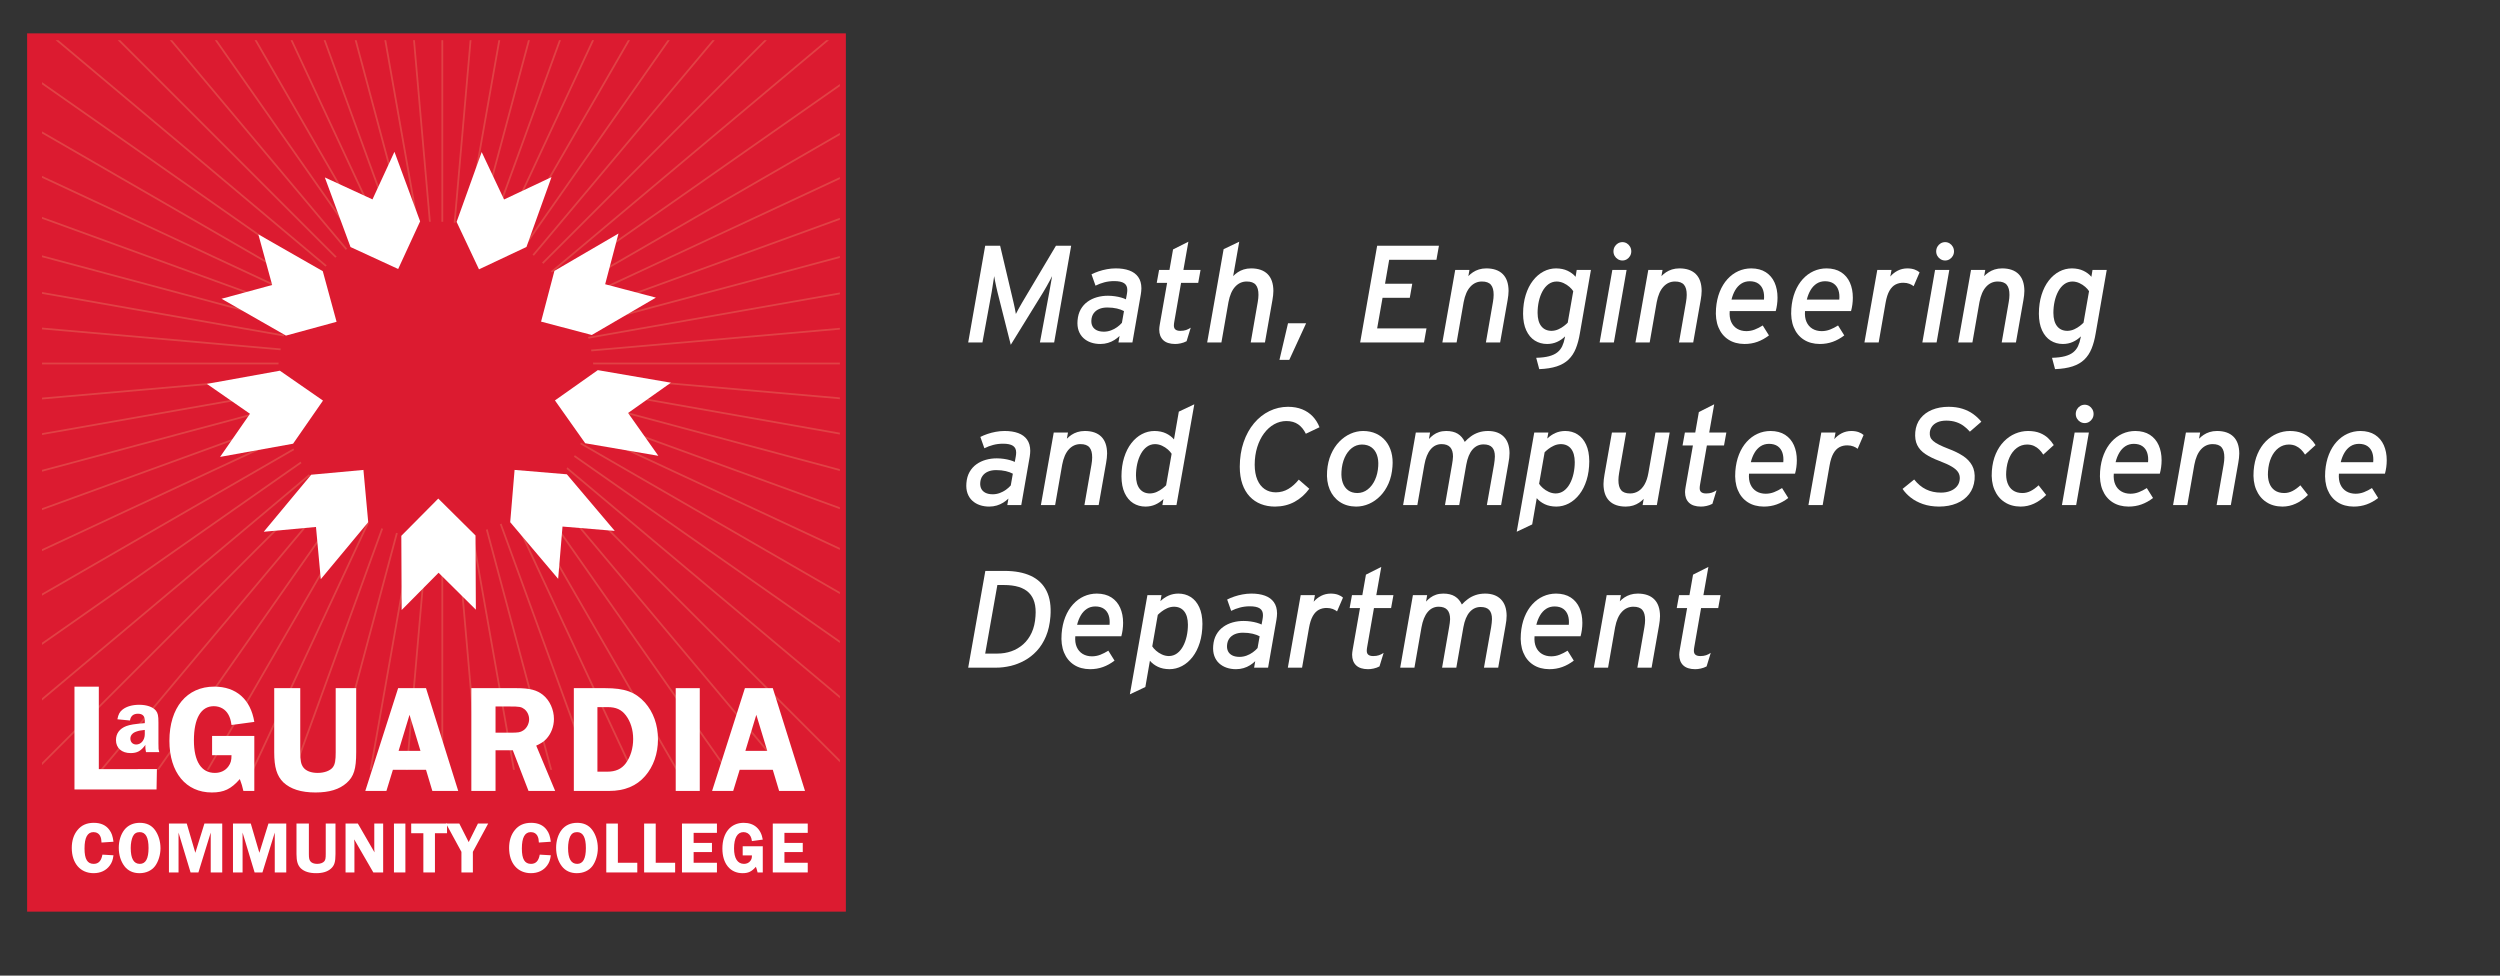 <?xml version="1.0" standalone="no"?>
<!DOCTYPE svg PUBLIC "-//W3C//DTD SVG 1.1//EN" "http://www.w3.org/Graphics/SVG/1.1/DTD/svg11.dtd">
<!--Generator: Xara Designer (www.xara.com), SVG filter version: 4.0.0.1-->
<svg stroke-width="0.501" stroke-linejoin="bevel" fill-rule="evenodd" xmlns:xlink="http://www.w3.org/1999/xlink" xmlns="http://www.w3.org/2000/svg" version="1.1" overflow="visible" width="307.5pt" height="120pt" viewBox="0 0 307.5 120">
 <rect x="0" y="0" width="307.5" height="120" fill="#333333" stroke="none"/>
 <defs>
  <marker id="DefaultArrow2" markerUnits="strokeWidth" viewBox="0 0 1 1" markerWidth="1" markerHeight="1" overflow="visible" orient="auto">
   <!-- REF_ARROW_STRAIGHT (-2) -->
   <g transform="scale(0.009)">
    <!-- 1/108 -->
    <path d="M -9 54 L -9 -54 L 117 0 z"/>
   </g>
  </marker>
  <marker id="DefaultArrow3" markerUnits="strokeWidth" viewBox="0 0 1 1" markerWidth="1" markerHeight="1" overflow="visible" orient="auto">
   <!-- REF_ARROW_ANGLED -->
   <g transform="scale(0.009)">
    <path d="M -27 54 L -9 0 L -27 -54 L 135 0 z"/>
   </g>
  </marker>
  <marker id="DefaultArrow4" markerUnits="strokeWidth" viewBox="0 0 1 1" markerWidth="1" markerHeight="1" overflow="visible" orient="auto">
   <!-- REF_ARROW_ROUNDED -->
   <g transform="scale(0.009)">
    <path d="M -9,0 L -9,-45 C -9,-51.708 2.808,-56.580 9,-54 L 117,-9 C 120.916,-7.369 126.000,-4.242 126,0 C 126,4.242 120.916,7.369 117,9 L 9,54 C 2.808,56.580 -9,51.708 -9,45 z"/>
   </g>
  </marker>
  <marker id="DefaultArrow5" markerUnits="strokeWidth" viewBox="0 0 1 1" markerWidth="1" markerHeight="1" overflow="visible" orient="auto">
   <!-- REF_ARROW_SPOT -->
   <g transform="scale(0.009)">
    <path d="M -54, 0 C -54,29.807 -29.807,54 0,54 C 29.807,54 54,29.807 54,0 C 54,-29.807 29.807,-54 0,-54 C -29.807,-54 -54,-29.807 -54,0 z"/>
   </g>
  </marker>
  <marker id="DefaultArrow6" markerUnits="strokeWidth" viewBox="0 0 1 1" markerWidth="1" markerHeight="1" overflow="visible" orient="auto">
   <!-- REF_ARROW_DIAMOND -->
   <g transform="scale(0.009)">
    <path d="M -63,0 L 0,63 L 63,0 L 0,-63 z"/>
   </g>
  </marker>
  <marker id="DefaultArrow7" markerUnits="strokeWidth" viewBox="0 0 1 1" markerWidth="1" markerHeight="1" overflow="visible" orient="auto">
   <!-- REF_ARROW_FEATHER -->
   <g transform="scale(0.009)">
    <path d="M 18,-54 L 108,-54 L 63,0 L 108,54 L 18, 54 L -36,0 z"/>
   </g>
  </marker>
  <marker id="DefaultArrow8" markerUnits="strokeWidth" viewBox="0 0 1 1" markerWidth="1" markerHeight="1" overflow="visible" orient="auto">
   <!-- REF_ARROW_FEATHER2 -->
   <g transform="scale(0.009)">
    <path d="M -36,0 L 18,-54 L 54,-54 L 18,-18 L 27,-18 L 63,-54 L 99,-54 L 63,-18 L 72,-18 L 108,-54 L 144,-54 L 90,0 L 144,54 L 108,54 L 72,18 L 63,18 L 99,54 L 63,54 L 27,18 L 18,18 L 54,54 L 18,54 z"/>
   </g>
  </marker>
  <marker id="DefaultArrow9" markerUnits="strokeWidth" viewBox="0 0 1 1" markerWidth="1" markerHeight="1" overflow="visible" orient="auto">
   <!-- REF_ARROW_HOLLOWDIAMOND -->
   <g transform="scale(0.009)">
    <path d="M 0,45 L -45,0 L 0, -45 L 45, 0 z M 0, 63 L-63, 0 L 0, -63 L 63, 0 z"/>
   </g>
  </marker>
  <filter id="StainedFilter">
   <feBlend mode="multiply" in2="BackgroundImage" in="SourceGraphic" result="blend"/>
   <feComposite in="blend" in2="SourceAlpha" operator="in" result="comp"/>
  </filter>
  <filter id="BleachFilter">
   <feBlend mode="screen" in2="BackgroundImage" in="SourceGraphic" result="blend"/>
   <feComposite in="blend" in2="SourceAlpha" operator="in" result="comp"/>
  </filter>
  <filter id="InvertTransparencyBitmapFilter">
   <feComponentTransfer>
    <feFuncR type="gamma" amplitude="1.055" exponent=".417" offset="-0.055"/>
    <feFuncG type="gamma" amplitude="1.055" exponent=".417" offset="-0.055"/>
    <feFuncB type="gamma" amplitude="1.055" exponent=".417" offset="-0.055"/>
   </feComponentTransfer>
   <feComponentTransfer>
    <feFuncR type="linear" slope="-1" intercept="1"/>
    <feFuncG type="linear" slope="-1" intercept="1"/>
    <feFuncB type="linear" slope="-1" intercept="1"/>
    <feFuncA type="linear" slope="1" intercept="0"/>
   </feComponentTransfer>
   <feComponentTransfer>
    <feFuncR type="gamma" amplitude="1" exponent="2.4" offset="0"/>
    <feFuncG type="gamma" amplitude="1" exponent="2.4" offset="0"/>
    <feFuncB type="gamma" amplitude="1" exponent="2.4" offset="0"/>
   </feComponentTransfer>
  </filter>
 </defs>
 <g id="Document" fill="none" stroke="black" font-family="Times New Roman" font-size="16" transform="scale(1 -1)">
  <g id="Spread" transform="translate(0 -120)">
   <g id="Layer 1"/>
   <g id="SVG Document">
    <g id="Group" stroke="none">
     <path d="M 3.336,115.9 L 310.166,115.9 L 310.166,-3.399 L 3.336,-3.399 L 3.336,115.9"/>
     <g id="Group_1" fill-rule="nonzero" stroke-linejoin="miter">
      <g id="Group_2">
       <path d="M 3.336,7.869 L 3.336,115.896 L 104.041,115.896 L 104.041,7.869 L 3.336,7.869 Z" fill="#dc1b30" stroke-width="0" marker-start="none" marker-end="none" stroke-miterlimit="79.84"/>
       <path d="M 5.282,16.921 L 52.692,73.42 L 5.169,25.899 L 5.169,26.209 L 52.547,73.588 L 5.169,33.834 L 5.169,34.121 L 52.401,73.752 L 5.169,40.68 L 5.169,40.949 L 52.286,73.94 L 5.169,46.737 L 5.169,46.991 L 52.151,74.117 L 5.169,52.208 L 5.169,52.451 L 52.08,74.327 L 5.169,57.253 L 5.169,57.487 L 51.977,74.523 L 5.169,61.981 L 5.169,62.209 L 51.955,74.745 L 5.169,66.496 L 5.169,66.719 L 51.895,74.959 L 5.169,70.871 L 5.169,71.092 L 51.895,75.179 L 5.169,75.179 L 5.169,75.4 L 51.865,75.4 L 5.169,79.485 L 5.169,79.706 L 51.915,75.617 L 5.169,83.859 L 5.169,84.083 L 51.918,75.84 L 5.169,88.365 L 5.169,88.593 L 51.995,76.046 L 5.169,93.09 L 5.169,93.323 L 52.08,76.25 L 5.169,98.127 L 5.169,98.369 L 52.145,76.463 L 5.169,103.585 L 5.169,103.84 L 52.282,76.638 L 5.169,109.628 L 5.169,109.896 L 52.407,76.819 L 6.84,115.055 L 7.182,115.055 L 52.538,76.997 L 14.48,115.055 L 14.791,115.055 L 52.695,77.15 L 20.891,115.055 L 21.178,115.055 L 52.859,77.299 L 26.423,115.055 L 26.691,115.055 L 53.049,77.411 L 31.315,115.055 L 31.569,115.055 L 53.239,77.521 L 35.739,115.055 L 35.98,115.055 L 53.442,77.609 L 39.812,115.055 L 40.046,115.055 L 53.642,77.7 L 43.634,115.055 L 43.862,115.055 L 53.853,77.769 L 47.277,115.055 L 47.502,115.055 L 54.07,77.809 L 50.811,115.055 L 51.031,115.055 L 54.293,77.784 L 54.293,115.055 L 54.513,115.055 L 54.513,77.835 L 57.77,115.055 L 57.991,115.055 L 54.73,77.785 L 61.302,115.055 L 61.525,115.055 L 54.945,77.73 L 64.945,115.055 L 65.174,115.055 L 55.169,77.722 L 68.758,115.055 L 68.993,115.055 L 55.359,77.599 L 72.825,115.055 L 73.068,115.055 L 55.573,77.539 L 77.234,115.055 L 77.489,115.055 L 55.759,77.418 L 82.113,115.055 L 82.382,115.055 L 55.935,77.285 L 87.627,115.055 L 87.916,115.055 L 56.105,77.145 L 94.016,115.055 L 94.327,115.055 L 56.269,76.997 L 101.625,115.055 L 101.966,115.055 L 56.405,76.825 L 103.303,109.664 L 103.303,109.395 L 56.544,76.653 L 103.303,103.649 L 103.303,103.396 L 56.629,76.447 L 103.303,98.213 L 103.303,97.971 L 56.745,76.259 L 103.303,93.203 L 103.303,92.969 L 56.792,76.043 L 103.303,88.504 L 103.303,88.276 L 56.882,75.837 L 103.303,84.022 L 103.303,83.8 L 56.898,75.617 L 103.303,79.676 L 103.303,79.456 L 56.941,75.4 L 103.303,75.4 L 103.303,75.179 L 56.91,75.179 L 103.303,71.121 L 103.303,70.9 L 56.918,74.957 L 103.303,66.778 L 103.303,66.554 L 56.846,74.747 L 103.303,62.299 L 103.303,62.071 L 56.813,74.528 L 103.303,57.607 L 103.303,57.372 L 56.745,74.318 L 103.303,52.608 L 103.303,52.365 L 56.622,74.132 L 103.303,47.18 L 103.303,46.926 L 56.541,73.926 L 103.303,41.181 L 103.303,40.912 L 56.412,73.746 L 103.303,34.4 L 103.303,34.113 L 56.259,73.588 L 103.303,26.543 L 103.303,26.232 L 56.108,73.427 L 103.303,17.181 L 103.303,16.921 L 103.233,16.921 L 55.933,73.292 L 95.404,16.921 L 95.135,16.921 L 55.762,73.152 L 88.228,16.921 L 87.973,16.921 L 55.57,73.045 L 81.74,16.921 L 81.496,16.921 L 55.375,72.943 L 75.765,16.921 L 75.53,16.921 L 55.161,72.885 L 70.157,16.921 L 69.929,16.921 L 54.946,72.837 L 64.807,16.921 L 64.583,16.921 L 54.729,72.801 L 59.619,16.921 L 59.397,16.921 L 54.513,72.738 L 54.513,16.921 L 54.293,16.921 L 54.293,72.791 L 49.405,16.921 L 49.183,16.921 L 54.07,72.777 L 44.221,16.921 L 43.998,16.921 L 53.85,72.796 L 38.879,16.921 L 38.65,16.921 L 53.652,72.906 L 33.273,16.921 L 33.039,16.921 L 53.427,72.934 L 27.309,16.921 L 27.066,16.921 L 53.243,73.062 L 20.829,16.921 L 20.576,16.921 L 53.046,73.158 L 13.667,16.921 L 13.398,16.921 L 52.862,73.279 L 5.57,16.921 L 5.282,16.921 Z" fill="#e14245" stroke-width="0" marker-start="none" marker-end="none" stroke-miterlimit="79.84"/>
       <path d="M 3.754,8.662 L 3.754,25.312 L 103.484,25.312 L 103.484,8.662 L 3.754,8.662 Z" fill="#dc1b30" stroke-width="0" marker-start="none" marker-end="none" stroke-miterlimit="79.84"/>
       <path d="M 8.828,15.701 C 8.828,16.585 9.062,17.333 9.531,17.901 C 10.018,18.505 10.676,18.793 11.542,18.793 C 12.389,18.793 13.029,18.505 13.444,17.937 C 13.742,17.531 13.859,17.18 13.958,16.467 L 12.488,16.368 C 12.47,16.756 12.434,16.918 12.336,17.135 C 12.191,17.459 11.884,17.649 11.496,17.649 C 10.757,17.649 10.397,16.981 10.397,15.63 C 10.397,14.321 10.748,13.744 11.524,13.744 C 12.119,13.744 12.461,14.114 12.597,14.88 L 13.958,14.8 C 13.877,14.205 13.769,13.907 13.507,13.546 C 13.066,12.934 12.371,12.6 11.514,12.6 C 9.882,12.6 8.828,13.817 8.828,15.701 Z" fill="#ffffff" stroke-width="0" marker-start="none" marker-end="none" stroke-miterlimit="79.84"/>
       <path d="M 15.304,13.464 C 14.854,14.06 14.61,14.844 14.61,15.719 C 14.61,16.575 14.854,17.36 15.286,17.919 C 15.728,18.487 16.386,18.793 17.198,18.793 C 18.009,18.793 18.622,18.505 19.055,17.919 C 19.497,17.315 19.74,16.522 19.74,15.657 C 19.74,14.871 19.488,14.032 19.073,13.473 C 18.649,12.914 17.964,12.599 17.152,12.599 C 16.368,12.599 15.737,12.896 15.304,13.464 Z M 18.271,15.693 C 18.271,16.999 17.919,17.649 17.189,17.649 C 16.792,17.649 16.512,17.477 16.341,17.125 C 16.179,16.783 16.079,16.26 16.079,15.701 C 16.079,14.394 16.449,13.744 17.198,13.744 C 17.919,13.744 18.271,14.385 18.271,15.693 Z" fill="#ffffff" stroke-width="0" marker-start="none" marker-end="none" stroke-miterlimit="79.84"/>
       <path d="M 20.78,12.689 L 20.78,18.703 L 22.971,18.703 L 24.026,15.105 L 25.144,18.703 L 27.335,18.703 L 27.335,12.689 L 25.919,12.689 L 25.919,17.594 L 24.405,12.689 L 23.44,12.689 L 21.961,17.594 L 21.961,12.689 L 20.78,12.689 Z" fill="#ffffff" stroke-width="0" marker-start="none" marker-end="none" stroke-miterlimit="79.84"/>
       <path d="M 28.656,12.689 L 28.656,18.703 L 30.846,18.703 L 31.901,15.105 L 33.019,18.703 L 35.21,18.703 L 35.21,12.689 L 33.795,12.689 L 33.795,17.594 L 32.28,12.689 L 31.316,12.689 L 29.837,17.594 L 29.837,12.689 L 28.656,12.689 Z" fill="#ffffff" stroke-width="0" marker-start="none" marker-end="none" stroke-miterlimit="79.84"/>
       <path d="M 37,13.194 C 36.621,13.573 36.468,14.069 36.468,14.953 L 36.468,18.703 L 37.992,18.703 L 37.992,14.953 C 37.992,14.466 38.037,14.259 38.163,14.078 C 38.316,13.862 38.623,13.744 39.011,13.744 C 39.398,13.744 39.741,13.871 39.894,14.069 C 40.029,14.241 40.066,14.439 40.066,14.953 L 40.066,18.703 L 41.265,18.703 L 41.265,14.953 C 41.265,13.969 41.13,13.537 40.705,13.159 C 40.282,12.78 39.687,12.6 38.884,12.6 C 38.037,12.6 37.424,12.798 37,13.194 Z" fill="#ffffff" stroke-width="0" marker-start="none" marker-end="none" stroke-miterlimit="79.84"/>
       <path d="M 42.503,12.689 L 42.503,18.703 L 44.017,18.703 L 46.064,15.16 C 46.046,15.349 46.037,15.439 46.037,15.556 L 46.037,18.703 L 47.128,18.703 L 47.128,12.689 L 45.92,12.689 L 43.567,16.756 C 43.576,16.657 43.576,16.575 43.576,16.548 C 43.585,16.413 43.594,16.323 43.594,16.287 L 43.594,12.689 L 42.503,12.689 Z" fill="#ffffff" stroke-width="0" marker-start="none" marker-end="none" stroke-miterlimit="79.84"/>
       <path d="M 48.457,12.689 L 48.457,18.703 L 49.863,18.703 L 49.863,12.689 L 48.457,12.689 Z" fill="#ffffff" stroke-width="0" marker-start="none" marker-end="none" stroke-miterlimit="79.84"/>
       <path d="M 52.073,12.689 L 52.073,17.513 L 50.577,17.513 L 50.577,18.703 L 54.986,18.703 L 54.986,17.513 L 53.498,17.513 L 53.498,12.689 L 52.073,12.689 Z" fill="#ffffff" stroke-width="0" marker-start="none" marker-end="none" stroke-miterlimit="79.84"/>
       <path d="M 56.756,12.689 L 56.756,15.223 L 54.863,18.703 L 56.495,18.703 L 57.649,16.422 L 58.785,18.703 L 60.046,18.703 L 58.163,15.223 L 58.163,12.689 L 56.756,12.689 Z" fill="#ffffff" stroke-width="0" marker-start="none" marker-end="none" stroke-miterlimit="79.84"/>
       <path d="M 62.621,15.701 C 62.621,16.585 62.855,17.333 63.324,17.901 C 63.81,18.505 64.468,18.793 65.334,18.793 C 66.182,18.793 66.822,18.505 67.237,17.937 C 67.534,17.531 67.652,17.18 67.751,16.467 L 66.281,16.368 C 66.263,16.756 66.226,16.918 66.128,17.135 C 65.983,17.459 65.676,17.649 65.289,17.649 C 64.55,17.649 64.189,16.981 64.189,15.63 C 64.189,14.321 64.54,13.744 65.316,13.744 C 65.911,13.744 66.254,14.114 66.389,14.88 L 67.751,14.8 C 67.669,14.205 67.561,13.907 67.3,13.546 C 66.858,12.934 66.163,12.6 65.307,12.6 C 63.675,12.6 62.621,13.817 62.621,15.701 Z" fill="#ffffff" stroke-width="0" marker-start="none" marker-end="none" stroke-miterlimit="79.84"/>
       <path d="M 69.097,13.464 C 68.646,14.06 68.403,14.844 68.403,15.719 C 68.403,16.575 68.646,17.36 69.079,17.919 C 69.521,18.487 70.179,18.793 70.991,18.793 C 71.802,18.793 72.415,18.505 72.848,17.919 C 73.29,17.315 73.533,16.522 73.533,15.657 C 73.533,14.871 73.28,14.032 72.866,13.473 C 72.442,12.914 71.757,12.599 70.945,12.599 C 70.161,12.599 69.53,12.896 69.097,13.464 Z M 72.063,15.693 C 72.063,16.999 71.711,17.649 70.982,17.649 C 70.584,17.649 70.305,17.477 70.133,17.125 C 69.971,16.783 69.872,16.26 69.872,15.701 C 69.872,14.394 70.242,13.744 70.991,13.744 C 71.711,13.744 72.063,14.385 72.063,15.693 Z" fill="#ffffff" stroke-width="0" marker-start="none" marker-end="none" stroke-miterlimit="79.84"/>
       <path d="M 74.573,12.689 L 74.573,18.703 L 75.997,18.703 L 75.997,13.88 L 78.387,13.88 L 78.387,12.689 L 74.573,12.689 Z" fill="#ffffff" stroke-width="0" marker-start="none" marker-end="none" stroke-miterlimit="79.84"/>
       <path d="M 79.228,12.689 L 79.228,18.703 L 80.653,18.703 L 80.653,13.88 L 83.042,13.88 L 83.042,12.689 L 79.228,12.689 Z" fill="#ffffff" stroke-width="0" marker-start="none" marker-end="none" stroke-miterlimit="79.84"/>
       <path d="M 83.883,12.689 L 83.883,18.703 L 88.183,18.703 L 88.183,17.559 L 85.316,17.559 L 85.316,16.323 L 87.57,16.323 L 87.57,15.196 L 85.316,15.196 L 85.316,13.88 L 88.183,13.88 L 88.183,12.689 L 83.883,12.689 Z" fill="#ffffff" stroke-width="0" marker-start="none" marker-end="none" stroke-miterlimit="79.84"/>
       <path d="M 88.854,15.619 C 88.854,17.567 89.873,18.793 91.477,18.793 C 92.758,18.793 93.605,18.054 93.821,16.729 L 92.487,16.548 C 92.442,16.855 92.396,16.981 92.307,17.152 C 92.135,17.468 91.819,17.649 91.45,17.649 C 90.701,17.649 90.287,16.936 90.287,15.646 C 90.287,14.421 90.72,13.744 91.513,13.744 C 91.838,13.744 92.118,13.871 92.298,14.114 C 92.442,14.312 92.487,14.465 92.487,14.782 L 91.351,14.782 L 91.351,15.908 L 93.821,15.908 L 93.821,12.689 L 93.182,12.689 C 93.109,13.005 93.091,13.06 92.974,13.385 C 92.46,12.798 92.045,12.599 91.333,12.599 C 89.818,12.599 88.854,13.771 88.854,15.619 Z" fill="#ffffff" stroke-width="0" marker-start="none" marker-end="none" stroke-miterlimit="79.84"/>
       <path d="M 95.051,12.689 L 95.051,18.703 L 99.352,18.703 L 99.352,17.559 L 96.485,17.559 L 96.485,16.323 L 98.739,16.323 L 98.739,15.196 L 96.485,15.196 L 96.485,13.88 L 99.352,13.88 L 99.352,12.689 L 95.051,12.689 Z" fill="#ffffff" stroke-width="0" marker-start="none" marker-end="none" stroke-miterlimit="79.84"/>
       <path d="M 20.837,28.875 C 20.837,32.969 22.979,35.546 26.353,35.546 C 29.044,35.546 30.826,33.992 31.28,31.206 L 28.475,30.827 C 28.381,31.472 28.286,31.737 28.096,32.097 C 27.736,32.76 27.073,33.139 26.296,33.139 C 24.723,33.139 23.851,31.643 23.851,28.931 C 23.851,26.354 24.761,24.932 26.429,24.932 C 27.111,24.932 27.698,25.198 28.077,25.709 C 28.381,26.126 28.475,26.449 28.475,27.112 L 26.087,27.112 L 26.087,29.481 L 31.28,29.481 L 31.28,22.715 L 29.935,22.715 C 29.783,23.378 29.745,23.492 29.499,24.174 C 28.419,22.943 27.546,22.526 26.049,22.526 C 22.865,22.526 20.837,24.99 20.837,28.875 Z" fill="#ffffff" stroke-width="0" marker-start="none" marker-end="none" stroke-miterlimit="79.84"/>
       <path d="M 34.846,23.776 C 34.05,24.572 33.729,25.615 33.729,27.472 L 33.729,35.357 L 36.931,35.357 L 36.931,27.472 C 36.931,26.449 37.026,26.013 37.291,25.634 C 37.614,25.179 38.258,24.932 39.073,24.932 C 39.888,24.932 40.609,25.198 40.93,25.615 C 41.215,25.975 41.291,26.392 41.291,27.472 L 41.291,35.357 L 43.812,35.357 L 43.812,27.472 C 43.812,25.406 43.527,24.496 42.637,23.7 C 41.745,22.904 40.494,22.526 38.808,22.526 C 37.026,22.526 35.737,22.943 34.846,23.776 Z" fill="#ffffff" stroke-width="0" marker-start="none" marker-end="none" stroke-miterlimit="79.84"/>
       <path d="M 44.932,22.715 L 48.97,35.357 L 52.4,35.357 L 56.362,22.715 L 53.178,22.715 L 52.4,25.312 L 48.325,25.312 L 47.529,22.715 L 44.932,22.715 Z M 51.718,27.643 L 50.372,32.078 L 49.027,27.643 L 51.718,27.643 Z" fill="#ffffff" stroke-width="0" marker-start="none" marker-end="none" stroke-miterlimit="79.84"/>
       <path d="M 57.975,22.715 L 57.975,35.357 L 63.529,35.357 C 65.159,35.357 66.05,35.129 66.808,34.504 C 67.623,33.84 68.135,32.703 68.135,31.566 C 68.135,30.656 67.794,29.747 67.187,29.102 C 66.883,28.78 66.599,28.591 65.955,28.287 L 68.286,22.715 L 65.007,22.715 L 63.074,27.718 L 60.951,27.718 L 60.951,22.715 L 57.975,22.715 Z M 64.344,30.144 C 64.78,30.41 65.083,30.978 65.083,31.528 C 65.083,32.021 64.856,32.495 64.496,32.779 C 64.117,33.064 63.889,33.102 62.695,33.102 L 60.951,33.102 L 60.951,29.88 L 62.771,29.88 C 63.756,29.88 63.984,29.918 64.344,30.144 Z" fill="#ffffff" stroke-width="0" marker-start="none" marker-end="none" stroke-miterlimit="79.84"/>
       <path d="M 70.582,22.715 L 70.582,35.357 L 74.43,35.357 C 76.856,35.357 78.144,34.883 79.319,33.594 C 80.362,32.419 80.93,30.846 80.93,29.064 C 80.93,27.302 80.38,25.728 79.357,24.553 C 78.296,23.321 76.818,22.715 74.922,22.715 L 70.582,22.715 Z M 76.969,26.108 C 77.557,26.904 77.879,27.965 77.879,29.102 C 77.879,30.239 77.557,31.244 76.988,32.002 C 76.439,32.723 75.775,33.025 74.733,33.025 L 73.482,33.025 L 73.482,25.084 L 74.695,25.084 C 75.718,25.084 76.439,25.407 76.969,26.108 Z" fill="#ffffff" stroke-width="0" marker-start="none" marker-end="none" stroke-miterlimit="79.84"/>
       <path d="M 83.114,22.715 L 83.114,35.357 L 86.071,35.357 L 86.071,22.715 L 83.114,22.715 Z" fill="#ffffff" stroke-width="0" marker-start="none" marker-end="none" stroke-miterlimit="79.84"/>
       <path d="M 87.587,22.715 L 91.624,35.357 L 95.054,35.357 L 99.016,22.715 L 95.832,22.715 L 95.054,25.312 L 90.98,25.312 L 90.183,22.715 L 87.587,22.715 Z M 94.373,27.643 L 93.027,32.078 L 91.681,27.643 L 94.373,27.643 Z" fill="#ffffff" stroke-width="0" marker-start="none" marker-end="none" stroke-miterlimit="79.84"/>
       <path d="M 9.16,22.895 L 9.16,35.537 L 12.155,35.537 L 12.155,25.396 L 19.3,25.403 L 19.255,22.895 L 9.16,22.895 Z" fill="#ffffff" stroke-width="0" marker-start="none" marker-end="none" stroke-miterlimit="79.84"/>
       <path d="M 14.264,28.969 C 14.264,29.78 14.716,30.382 15.538,30.694 C 15.99,30.857 16.523,30.95 17.809,31.054 L 17.809,31.378 C 17.809,31.934 17.53,32.212 16.963,32.212 C 16.407,32.212 16.059,31.922 15.99,31.378 L 14.438,31.528 C 14.554,32.142 14.727,32.455 15.086,32.733 C 15.584,33.115 16.291,33.312 17.125,33.312 C 18.052,33.312 18.805,33.046 19.175,32.594 C 19.419,32.282 19.488,31.98 19.488,31.135 L 19.488,28.551 C 19.488,27.868 19.488,27.868 19.592,27.486 L 17.959,27.486 C 17.889,27.857 17.878,27.926 17.878,28.227 C 17.878,28.239 17.878,28.308 17.889,28.378 C 17.333,27.625 16.882,27.37 16.059,27.37 C 14.971,27.37 14.264,27.996 14.264,28.969 Z M 17.809,29.698 L 17.808,30.219 C 17.287,30.162 17.079,30.127 16.789,30.023 C 16.291,29.86 16.036,29.571 16.036,29.154 C 16.036,28.726 16.326,28.425 16.754,28.425 C 17.357,28.425 17.809,28.98 17.809,29.698 Z" fill="#ffffff" stroke-width="0" marker-start="none" marker-end="none" stroke-miterlimit="79.84"/>
       <path d="M 34.155,73.292 C 34.155,84.035 42.863,92.743 53.606,92.743 C 64.349,92.743 73.057,84.035 73.057,73.292 C 73.057,62.55 64.349,53.841 53.606,53.841 C 42.863,53.841 34.155,62.55 34.155,73.292 Z" fill="#dc1b30" stroke-width="0" marker-start="none" marker-end="none" stroke-miterlimit="79.84"/>
       <path d="M 68.653,48.803 L 62.756,55.77 L 63.293,62.199 L 69.722,61.662 L 75.616,54.699 L 69.188,55.234 L 68.653,48.803 Z" fill="#ffffff" stroke-width="0" marker-start="none" marker-end="none" stroke-miterlimit="79.84"/>
       <path d="M 27.071,63.801 L 30.748,69.103 L 25.446,72.78 L 34.426,74.404 L 39.728,70.727 L 36.05,65.425 L 27.071,63.801 Z" fill="#ffffff" stroke-width="0" marker-start="none" marker-end="none" stroke-miterlimit="79.84"/>
       <path d="M 39.456,48.759 L 38.866,55.184 L 32.44,54.593 L 38.275,61.609 L 44.702,62.198 L 45.291,55.774 L 39.456,48.759 Z" fill="#ffffff" stroke-width="0" marker-start="none" marker-end="none" stroke-miterlimit="79.84"/>
       <path d="M 80.976,63.935 L 71.982,65.48 L 68.258,70.749 L 73.529,74.473 L 82.52,72.928 L 77.254,69.204 L 80.976,63.935 Z" fill="#ffffff" stroke-width="0" marker-start="none" marker-end="none" stroke-miterlimit="79.84"/>
       <path d="M 58.916,86.871 L 56.162,92.708 L 59.247,101.297 L 61.999,95.464 L 67.835,98.214 L 64.754,89.624 L 58.916,86.871 Z" fill="#ffffff" stroke-width="0" marker-start="none" marker-end="none" stroke-miterlimit="79.84"/>
       <path d="M 48.975,86.914 L 43.114,89.614 L 39.954,98.176 L 45.815,95.474 L 48.517,101.332 L 51.675,92.774 L 48.975,86.914 Z" fill="#ffffff" stroke-width="0" marker-start="none" marker-end="none" stroke-miterlimit="79.84"/>
       <path d="M 49.404,44.968 L 49.363,54.094 L 53.907,58.677 L 58.488,54.136 L 58.53,45.009 L 53.945,49.552 L 49.404,44.968 Z" fill="#ffffff" stroke-width="0" marker-start="none" marker-end="none" stroke-miterlimit="79.84"/>
       <path d="M 72.791,78.797 L 66.552,80.44 L 68.194,86.682 L 76.075,91.277 L 74.435,85.038 L 80.675,83.393 L 72.791,78.797 Z" fill="#ffffff" stroke-width="0" marker-start="none" marker-end="none" stroke-miterlimit="79.84"/>
       <path d="M 35.174,78.722 L 27.25,83.252 L 33.475,84.947 L 31.777,91.173 L 39.702,86.645 L 41.398,80.419 L 35.174,78.722 Z" fill="#ffffff" stroke-width="0" marker-start="none" marker-end="none" stroke-miterlimit="79.84"/>
       <g id="Group_3" stroke-width="1" fill="#ffffff" stroke-miterlimit="79.84">
        <g id="Group_4">
         <g id="Group_5">
          <path d="M 124.324,77.588 L 122.692,84.065 C 122.64,84.279 122.587,84.509 122.533,84.754 C 122.48,84.999 122.43,85.235 122.386,85.462 C 122.342,85.688 122.308,85.88 122.284,86.037 C 122.275,85.972 122.256,85.852 122.229,85.677 C 122.202,85.502 122.171,85.307 122.137,85.091 C 122.104,84.876 122.072,84.676 122.043,84.49 C 122.013,84.305 121.992,84.169 121.978,84.082 L 120.839,77.877 L 119.088,77.877 L 121.179,89.777 L 123.015,89.777 L 124.494,83.521 C 124.552,83.284 124.612,83.029 124.674,82.758 C 124.735,82.487 124.791,82.228 124.842,81.984 C 124.892,81.738 124.929,81.537 124.953,81.379 C 125.03,81.543 125.137,81.748 125.274,81.995 C 125.41,82.242 125.558,82.5 125.715,82.769 C 125.873,83.039 126.021,83.289 126.16,83.521 L 129.883,89.777 L 131.753,89.777 L 129.662,77.877 L 127.911,77.877 L 129.067,84.082 C 129.081,84.169 129.104,84.305 129.137,84.49 C 129.17,84.676 129.205,84.876 129.244,85.091 C 129.282,85.307 129.316,85.502 129.347,85.677 C 129.377,85.852 129.397,85.972 129.407,86.037 C 129.331,85.88 129.234,85.69 129.114,85.465 C 128.994,85.241 128.865,85.006 128.726,84.761 C 128.587,84.516 128.452,84.284 128.319,84.065 L 124.324,77.588 Z" stroke-width="0" marker-start="none" marker-end="none" stroke-miterlimit="40"/>
          <path d="M 134.192,77.871 C 133.837,77.992 133.527,78.173 133.265,78.415 C 133.002,78.656 132.806,78.957 132.675,79.318 C 132.545,79.679 132.499,80.1 132.538,80.58 C 132.58,81.106 132.709,81.561 132.926,81.945 C 133.143,82.328 133.425,82.644 133.771,82.892 C 134.116,83.14 134.504,83.324 134.933,83.444 C 135.363,83.564 135.811,83.624 136.278,83.623 C 136.57,83.622 136.855,83.602 137.134,83.561 C 137.414,83.521 137.67,83.468 137.904,83.401 C 138.137,83.335 138.332,83.261 138.488,83.181 L 138.607,83.827 C 138.624,83.914 138.637,84.003 138.645,84.095 C 138.654,84.186 138.658,84.267 138.658,84.337 C 138.66,84.717 138.528,84.994 138.263,85.168 C 137.997,85.342 137.585,85.427 137.026,85.425 C 136.609,85.423 136.21,85.372 135.83,85.272 C 135.449,85.172 135.088,85.036 134.748,84.864 L 134.255,86.258 C 134.512,86.39 134.802,86.511 135.125,86.622 C 135.447,86.732 135.787,86.82 136.145,86.886 C 136.503,86.953 136.865,86.987 137.23,86.989 C 137.874,86.99 138.432,86.905 138.904,86.732 C 139.376,86.56 139.741,86.293 139.999,85.931 C 140.258,85.57 140.389,85.107 140.392,84.541 C 140.391,84.422 140.384,84.303 140.371,84.182 C 140.357,84.061 140.342,83.937 140.324,83.81 L 139.287,77.877 L 137.57,77.877 L 137.706,78.676 C 137.519,78.493 137.307,78.327 137.071,78.179 C 136.834,78.03 136.572,77.912 136.284,77.825 C 135.997,77.737 135.683,77.692 135.343,77.69 C 134.932,77.69 134.548,77.75 134.192,77.871 Z M 136.649,79.361 C 136.923,79.462 137.174,79.595 137.403,79.76 C 137.632,79.924 137.829,80.101 137.995,80.291 L 138.25,81.736 C 138.012,81.866 137.723,81.971 137.381,82.053 C 137.039,82.134 136.643,82.175 136.193,82.178 C 135.817,82.177 135.485,82.116 135.199,81.995 C 134.912,81.873 134.686,81.695 134.518,81.46 C 134.351,81.226 134.257,80.938 134.238,80.597 C 134.221,80.328 134.265,80.089 134.371,79.88 C 134.477,79.671 134.647,79.507 134.881,79.387 C 135.116,79.267 135.417,79.205 135.785,79.203 C 136.087,79.206 136.375,79.259 136.649,79.361 Z" stroke-width="0" marker-start="none" marker-end="none" stroke-miterlimit="40"/>
          <path d="M 143.078,78.162 C 142.75,78.472 142.586,78.91 142.585,79.475 C 142.586,79.569 142.593,79.666 142.606,79.768 C 142.62,79.87 142.635,79.977 142.653,80.087 L 143.554,85.204 L 142.279,85.204 L 142.568,86.802 L 143.843,86.802 L 144.285,89.318 L 146.172,90.27 L 145.56,86.802 L 147.668,86.802 L 147.379,85.204 L 145.271,85.204 L 144.438,80.427 C 144.421,80.341 144.408,80.258 144.4,80.176 C 144.391,80.095 144.387,80.02 144.387,79.951 C 144.388,79.723 144.458,79.558 144.595,79.456 C 144.733,79.354 144.93,79.303 145.186,79.305 C 145.453,79.305 145.684,79.339 145.881,79.405 C 146.077,79.471 146.271,79.568 146.461,79.696 L 145.951,78.03 C 145.725,77.912 145.488,77.825 145.239,77.771 C 144.99,77.716 144.757,77.689 144.54,77.69 C 143.893,77.694 143.406,77.851 143.078,78.162 Z" stroke-width="0" marker-start="none" marker-end="none" stroke-miterlimit="40"/>
          <path d="M 148.483,77.877 L 150.506,89.352 L 152.427,90.27 L 151.679,86.037 C 151.843,86.209 152.031,86.367 152.245,86.511 C 152.458,86.654 152.7,86.769 152.972,86.856 C 153.244,86.942 153.55,86.987 153.889,86.989 C 154.769,86.987 155.444,86.753 155.914,86.286 C 156.384,85.818 156.621,85.129 156.626,84.218 C 156.625,84.046 156.614,83.863 156.592,83.668 C 156.57,83.472 156.542,83.276 156.507,83.079 L 155.589,77.877 L 153.838,77.877 L 154.705,82.858 C 154.731,83.012 154.751,83.163 154.767,83.311 C 154.782,83.458 154.79,83.596 154.79,83.725 C 154.795,84.285 154.683,84.7 154.456,84.97 C 154.229,85.241 153.859,85.376 153.345,85.374 C 152.795,85.374 152.323,85.162 151.93,84.739 C 151.537,84.315 151.26,83.683 151.101,82.841 L 150.234,77.877 L 148.483,77.877 Z" stroke-width="0" marker-start="none" marker-end="none" stroke-miterlimit="40"/>
          <path d="M 157.373,75.735 L 158.427,80.24 L 160.654,80.24 L 158.58,75.735 L 157.373,75.735 Z" stroke-width="0" marker-start="none" marker-end="none" stroke-miterlimit="40"/>
          <path d="M 167.299,77.877 L 169.39,89.777 L 176.989,89.777 L 176.683,88.043 L 170.869,88.043 L 170.359,85.102 L 173.708,85.102 L 173.402,83.368 L 170.053,83.368 L 169.39,79.611 L 175.459,79.611 L 175.153,77.877 L 167.299,77.877 Z" stroke-width="0" marker-start="none" marker-end="none" stroke-miterlimit="40"/>
          <path d="M 177.411,77.877 L 178.992,86.802 L 180.743,86.802 L 180.607,86.037 C 180.771,86.209 180.959,86.367 181.173,86.511 C 181.386,86.654 181.628,86.769 181.9,86.856 C 182.172,86.942 182.478,86.987 182.817,86.989 C 183.697,86.987 184.372,86.753 184.842,86.286 C 185.312,85.818 185.549,85.129 185.554,84.218 C 185.553,84.046 185.542,83.863 185.52,83.668 C 185.498,83.472 185.47,83.276 185.435,83.079 L 184.517,77.877 L 182.766,77.877 L 183.633,82.858 C 183.659,83.012 183.679,83.163 183.695,83.311 C 183.71,83.458 183.718,83.596 183.718,83.725 C 183.723,84.285 183.611,84.7 183.384,84.97 C 183.157,85.241 182.787,85.376 182.273,85.374 C 181.723,85.374 181.251,85.162 180.858,84.739 C 180.465,84.315 180.188,83.683 180.029,82.841 L 179.162,77.877 L 177.411,77.877 Z" stroke-width="0" marker-start="none" marker-end="none" stroke-miterlimit="40"/>
          <path d="M 189.327,74.596 L 188.953,75.99 C 189.587,76.007 190.114,76.072 190.536,76.184 C 190.957,76.296 191.297,76.455 191.554,76.661 C 191.811,76.868 192.011,77.12 192.152,77.42 C 192.293,77.719 192.4,78.064 192.472,78.455 L 192.506,78.625 C 192.209,78.333 191.877,78.105 191.509,77.941 C 191.142,77.776 190.738,77.693 190.296,77.69 C 189.73,77.691 189.225,77.831 188.781,78.111 C 188.337,78.391 187.988,78.808 187.731,79.36 C 187.474,79.912 187.343,80.596 187.338,81.413 C 187.342,82.274 187.452,83.047 187.667,83.733 C 187.882,84.419 188.177,85.004 188.554,85.489 C 188.93,85.973 189.361,86.344 189.848,86.601 C 190.335,86.858 190.853,86.987 191.401,86.989 C 191.945,86.983 192.417,86.885 192.816,86.694 C 193.216,86.503 193.543,86.256 193.798,85.952 L 193.934,86.802 L 195.685,86.802 L 194.325,78.999 C 194.207,78.281 194.038,77.654 193.819,77.118 C 193.6,76.582 193.304,76.133 192.929,75.771 C 192.554,75.409 192.074,75.131 191.487,74.937 C 190.901,74.743 190.181,74.629 189.327,74.596 Z M 191.688,79.497 C 191.951,79.618 192.181,79.757 192.378,79.912 C 192.575,80.067 192.725,80.199 192.829,80.308 L 193.509,84.184 C 193.404,84.354 193.249,84.53 193.044,84.712 C 192.839,84.894 192.601,85.048 192.33,85.175 C 192.059,85.302 191.772,85.368 191.469,85.374 C 191.09,85.369 190.755,85.26 190.464,85.046 C 190.173,84.832 189.928,84.543 189.729,84.178 C 189.53,83.813 189.379,83.401 189.277,82.943 C 189.175,82.485 189.124,82.009 189.123,81.515 C 189.128,80.798 189.28,80.251 189.58,79.875 C 189.88,79.498 190.3,79.308 190.84,79.305 C 191.143,79.312 191.425,79.376 191.688,79.497 Z" stroke-width="0" marker-start="none" marker-end="none" stroke-miterlimit="40"/>
          <path d="M 196.755,77.877 L 198.319,86.802 L 200.07,86.802 L 198.506,77.877 L 196.755,77.877 Z M 199.002,88.113 C 198.836,88.214 198.703,88.348 198.605,88.517 C 198.507,88.686 198.457,88.874 198.455,89.08 C 198.457,89.292 198.507,89.484 198.605,89.655 C 198.703,89.826 198.836,89.962 199.002,90.064 C 199.168,90.165 199.354,90.217 199.56,90.219 C 199.761,90.217 199.943,90.165 200.107,90.064 C 200.27,89.962 200.401,89.826 200.498,89.655 C 200.596,89.484 200.646,89.292 200.648,89.08 C 200.646,88.874 200.596,88.686 200.498,88.517 C 200.401,88.348 200.27,88.214 200.107,88.113 C 199.943,88.012 199.761,87.961 199.56,87.958 C 199.354,87.961 199.168,88.012 199.002,88.113 Z" stroke-width="0" marker-start="none" marker-end="none" stroke-miterlimit="40"/>
          <path d="M 201.16,77.877 L 202.741,86.802 L 204.492,86.802 L 204.356,86.037 C 204.52,86.209 204.708,86.367 204.922,86.511 C 205.135,86.654 205.377,86.769 205.649,86.856 C 205.921,86.942 206.227,86.987 206.566,86.989 C 207.446,86.987 208.121,86.753 208.591,86.286 C 209.061,85.818 209.298,85.129 209.303,84.218 C 209.302,84.046 209.291,83.863 209.269,83.668 C 209.247,83.472 209.219,83.276 209.184,83.079 L 208.266,77.877 L 206.515,77.877 L 207.382,82.858 C 207.408,83.012 207.428,83.163 207.444,83.311 C 207.459,83.458 207.467,83.596 207.467,83.725 C 207.472,84.285 207.36,84.7 207.133,84.97 C 206.906,85.241 206.536,85.376 206.022,85.374 C 205.472,85.374 205,85.162 204.607,84.739 C 204.214,84.315 203.937,83.683 203.778,82.841 L 202.911,77.877 L 201.16,77.877 Z" stroke-width="0" marker-start="none" marker-end="none" stroke-miterlimit="40"/>
          <path d="M 212.588,78.233 C 212.039,78.59 211.632,79.093 211.366,79.743 C 211.1,80.392 211.001,81.159 211.07,82.042 C 211.129,82.809 211.279,83.497 211.523,84.106 C 211.766,84.715 212.083,85.234 212.473,85.663 C 212.862,86.092 213.306,86.42 213.805,86.647 C 214.303,86.873 214.837,86.987 215.405,86.989 C 216.119,86.983 216.716,86.825 217.195,86.516 C 217.673,86.206 218.033,85.781 218.274,85.241 C 218.514,84.701 218.635,84.083 218.635,83.385 C 218.634,83.094 218.615,82.809 218.576,82.529 C 218.537,82.248 218.483,81.984 218.414,81.736 L 212.753,81.736 C 212.711,81.218 212.772,80.776 212.935,80.409 C 213.098,80.042 213.341,79.761 213.665,79.566 C 213.988,79.371 214.37,79.273 214.81,79.271 C 215.172,79.275 215.515,79.34 215.839,79.467 C 216.162,79.593 216.488,79.76 216.816,79.968 L 217.581,78.744 C 217.125,78.395 216.651,78.132 216.159,77.956 C 215.667,77.779 215.138,77.69 214.572,77.69 C 213.797,77.695 213.135,77.876 212.588,78.233 Z M 216.863,84.308 C 216.751,84.646 216.56,84.914 216.288,85.109 C 216.016,85.304 215.659,85.404 215.218,85.408 C 214.822,85.404 214.475,85.306 214.179,85.113 C 213.883,84.92 213.635,84.654 213.435,84.315 C 213.235,83.977 213.081,83.587 212.974,83.147 L 216.969,83.147 C 217.009,83.582 216.974,83.969 216.863,84.308 Z" stroke-width="0" marker-start="none" marker-end="none" stroke-miterlimit="40"/>
          <path d="M 221.852,78.233 C 221.303,78.59 220.896,79.093 220.63,79.743 C 220.364,80.392 220.265,81.159 220.334,82.042 C 220.393,82.809 220.543,83.497 220.787,84.106 C 221.03,84.715 221.347,85.234 221.737,85.663 C 222.126,86.092 222.57,86.42 223.069,86.647 C 223.567,86.873 224.101,86.987 224.669,86.989 C 225.383,86.983 225.98,86.825 226.459,86.516 C 226.937,86.206 227.297,85.781 227.538,85.241 C 227.778,84.701 227.899,84.083 227.899,83.385 C 227.898,83.094 227.879,82.809 227.84,82.529 C 227.801,82.248 227.747,81.984 227.678,81.736 L 222.017,81.736 C 221.975,81.218 222.036,80.776 222.199,80.409 C 222.362,80.042 222.605,79.761 222.929,79.566 C 223.252,79.371 223.634,79.273 224.074,79.271 C 224.436,79.275 224.779,79.34 225.103,79.467 C 225.426,79.593 225.752,79.76 226.08,79.968 L 226.845,78.744 C 226.389,78.395 225.915,78.132 225.423,77.956 C 224.931,77.779 224.402,77.69 223.836,77.69 C 223.061,77.695 222.399,77.876 221.852,78.233 Z M 226.127,84.308 C 226.015,84.646 225.824,84.914 225.552,85.109 C 225.28,85.304 224.923,85.404 224.482,85.408 C 224.086,85.404 223.739,85.306 223.443,85.113 C 223.147,84.92 222.899,84.654 222.699,84.315 C 222.499,83.977 222.345,83.587 222.238,83.147 L 226.233,83.147 C 226.273,83.582 226.238,83.969 226.127,84.308 Z" stroke-width="0" marker-start="none" marker-end="none" stroke-miterlimit="40"/>
          <path d="M 229.326,77.877 L 230.907,86.802 L 232.658,86.802 L 232.505,85.986 C 232.762,86.288 233.068,86.53 233.423,86.711 C 233.778,86.892 234.169,86.984 234.596,86.989 C 234.952,86.986 235.256,86.937 235.506,86.845 C 235.756,86.752 235.957,86.636 236.109,86.496 L 235.378,84.796 C 235.242,84.91 235.068,85.009 234.857,85.091 C 234.647,85.174 234.401,85.217 234.12,85.221 C 233.762,85.226 233.438,85.152 233.147,85.001 C 232.857,84.85 232.608,84.594 232.401,84.234 C 232.194,83.873 232.036,83.381 231.927,82.756 L 231.077,77.877 L 229.326,77.877 Z" stroke-width="0" marker-start="none" marker-end="none" stroke-miterlimit="40"/>
          <path d="M 236.45,77.877 L 238.014,86.802 L 239.765,86.802 L 238.201,77.877 L 236.45,77.877 Z M 238.697,88.113 C 238.531,88.214 238.398,88.348 238.3,88.517 C 238.202,88.686 238.152,88.874 238.15,89.08 C 238.152,89.292 238.202,89.484 238.3,89.655 C 238.398,89.826 238.531,89.962 238.697,90.064 C 238.863,90.165 239.049,90.217 239.255,90.219 C 239.456,90.217 239.638,90.165 239.802,90.064 C 239.965,89.962 240.096,89.826 240.193,89.655 C 240.291,89.484 240.341,89.292 240.343,89.08 C 240.341,88.874 240.291,88.686 240.193,88.517 C 240.096,88.348 239.965,88.214 239.802,88.113 C 239.638,88.012 239.456,87.961 239.255,87.958 C 239.049,87.961 238.863,88.012 238.697,88.113 Z" stroke-width="0" marker-start="none" marker-end="none" stroke-miterlimit="40"/>
          <path d="M 240.855,77.877 L 242.436,86.802 L 244.187,86.802 L 244.051,86.037 C 244.215,86.209 244.403,86.367 244.617,86.511 C 244.83,86.654 245.072,86.769 245.344,86.856 C 245.616,86.942 245.922,86.987 246.261,86.989 C 247.141,86.987 247.816,86.753 248.286,86.286 C 248.756,85.818 248.993,85.129 248.998,84.218 C 248.997,84.046 248.986,83.863 248.964,83.668 C 248.942,83.472 248.914,83.276 248.879,83.079 L 247.961,77.877 L 246.21,77.877 L 247.077,82.858 C 247.103,83.012 247.123,83.163 247.139,83.311 C 247.154,83.458 247.162,83.596 247.162,83.725 C 247.167,84.285 247.055,84.7 246.828,84.97 C 246.601,85.241 246.231,85.376 245.717,85.374 C 245.167,85.374 244.695,85.162 244.302,84.739 C 243.909,84.315 243.632,83.683 243.473,82.841 L 242.606,77.877 L 240.855,77.877 Z" stroke-width="0" marker-start="none" marker-end="none" stroke-miterlimit="40"/>
          <path d="M 252.771,74.596 L 252.397,75.99 C 253.031,76.007 253.558,76.072 253.98,76.184 C 254.401,76.296 254.741,76.455 254.998,76.661 C 255.255,76.868 255.455,77.12 255.596,77.42 C 255.737,77.719 255.844,78.064 255.916,78.455 L 255.95,78.625 C 255.653,78.333 255.321,78.105 254.953,77.941 C 254.586,77.776 254.182,77.693 253.74,77.69 C 253.174,77.691 252.669,77.831 252.225,78.111 C 251.781,78.391 251.432,78.808 251.175,79.36 C 250.918,79.912 250.787,80.596 250.782,81.413 C 250.786,82.274 250.896,83.047 251.111,83.733 C 251.326,84.419 251.621,85.004 251.998,85.489 C 252.374,85.973 252.805,86.344 253.292,86.601 C 253.779,86.858 254.297,86.987 254.845,86.989 C 255.389,86.983 255.861,86.885 256.26,86.694 C 256.66,86.503 256.987,86.256 257.242,85.952 L 257.378,86.802 L 259.129,86.802 L 257.769,78.999 C 257.651,78.281 257.482,77.654 257.263,77.118 C 257.044,76.582 256.748,76.133 256.373,75.771 C 255.998,75.409 255.518,75.131 254.931,74.937 C 254.345,74.743 253.625,74.629 252.771,74.596 Z M 255.132,79.497 C 255.395,79.618 255.625,79.757 255.822,79.912 C 256.019,80.067 256.169,80.199 256.273,80.308 L 256.953,84.184 C 256.848,84.354 256.693,84.53 256.488,84.712 C 256.283,84.894 256.045,85.048 255.774,85.175 C 255.503,85.302 255.216,85.368 254.913,85.374 C 254.534,85.369 254.199,85.26 253.908,85.046 C 253.617,84.832 253.372,84.543 253.173,84.178 C 252.974,83.813 252.823,83.401 252.721,82.943 C 252.619,82.485 252.568,82.009 252.567,81.515 C 252.572,80.798 252.724,80.251 253.024,79.875 C 253.324,79.498 253.744,79.308 254.284,79.305 C 254.587,79.312 254.869,79.376 255.132,79.497 Z" stroke-width="0" marker-start="none" marker-end="none" stroke-miterlimit="40"/>
         </g>
         <g id="Group_6">
          <path d="M 120.521,57.871 C 120.166,57.992 119.856,58.173 119.594,58.415 C 119.331,58.656 119.135,58.957 119.004,59.318 C 118.874,59.679 118.828,60.1 118.867,60.58 C 118.909,61.106 119.038,61.561 119.255,61.945 C 119.472,62.328 119.754,62.644 120.1,62.892 C 120.445,63.14 120.833,63.324 121.262,63.444 C 121.692,63.564 122.14,63.624 122.607,63.623 C 122.899,63.622 123.184,63.602 123.463,63.561 C 123.743,63.521 123.999,63.468 124.233,63.401 C 124.466,63.335 124.661,63.261 124.817,63.181 L 124.936,63.827 C 124.953,63.914 124.966,64.003 124.974,64.095 C 124.983,64.186 124.987,64.267 124.987,64.337 C 124.989,64.717 124.857,64.994 124.592,65.168 C 124.326,65.342 123.914,65.427 123.355,65.425 C 122.938,65.423 122.539,65.372 122.159,65.272 C 121.778,65.172 121.417,65.036 121.077,64.864 L 120.584,66.258 C 120.841,66.39 121.131,66.511 121.454,66.622 C 121.776,66.732 122.116,66.82 122.474,66.886 C 122.832,66.953 123.194,66.987 123.559,66.989 C 124.203,66.99 124.761,66.905 125.233,66.732 C 125.705,66.56 126.07,66.293 126.328,65.931 C 126.587,65.57 126.718,65.107 126.721,64.541 C 126.72,64.422 126.713,64.303 126.7,64.182 C 126.686,64.061 126.671,63.937 126.653,63.81 L 125.616,57.877 L 123.899,57.877 L 124.035,58.676 C 123.848,58.493 123.636,58.327 123.4,58.179 C 123.163,58.03 122.901,57.912 122.613,57.825 C 122.326,57.737 122.012,57.692 121.672,57.69 C 121.261,57.69 120.877,57.75 120.521,57.871 Z M 122.978,59.361 C 123.252,59.462 123.503,59.595 123.732,59.76 C 123.961,59.924 124.158,60.101 124.324,60.291 L 124.579,61.736 C 124.341,61.866 124.052,61.971 123.71,62.053 C 123.368,62.134 122.972,62.175 122.522,62.178 C 122.146,62.177 121.814,62.116 121.528,61.995 C 121.241,61.873 121.015,61.695 120.847,61.46 C 120.68,61.226 120.586,60.938 120.567,60.597 C 120.55,60.328 120.594,60.089 120.7,59.88 C 120.806,59.671 120.976,59.507 121.21,59.387 C 121.445,59.267 121.746,59.205 122.114,59.203 C 122.416,59.206 122.704,59.259 122.978,59.361 Z" stroke-width="0" marker-start="none" marker-end="none" stroke-miterlimit="40"/>
          <path d="M 128.03,57.877 L 129.611,66.802 L 131.362,66.802 L 131.226,66.037 C 131.39,66.209 131.578,66.367 131.792,66.511 C 132.005,66.654 132.247,66.769 132.519,66.856 C 132.791,66.942 133.097,66.987 133.436,66.989 C 134.316,66.987 134.991,66.753 135.461,66.286 C 135.931,65.818 136.168,65.129 136.173,64.218 C 136.172,64.046 136.161,63.863 136.139,63.668 C 136.117,63.472 136.089,63.276 136.054,63.079 L 135.136,57.877 L 133.385,57.877 L 134.252,62.858 C 134.278,63.012 134.298,63.163 134.314,63.311 C 134.329,63.458 134.337,63.596 134.337,63.725 C 134.342,64.285 134.23,64.7 134.003,64.97 C 133.776,65.241 133.406,65.376 132.892,65.374 C 132.342,65.374 131.87,65.162 131.477,64.739 C 131.084,64.315 130.807,63.683 130.648,62.841 L 129.781,57.877 L 128.03,57.877 Z" stroke-width="0" marker-start="none" marker-end="none" stroke-miterlimit="40"/>
          <path d="M 139.383,58.111 C 138.939,58.391 138.59,58.808 138.333,59.36 C 138.076,59.912 137.945,60.596 137.94,61.413 C 137.944,62.274 138.054,63.047 138.269,63.733 C 138.484,64.419 138.779,65.004 139.156,65.489 C 139.532,65.973 139.963,66.344 140.45,66.601 C 140.937,66.858 141.455,66.987 142.003,66.989 C 142.547,66.983 143.019,66.885 143.418,66.694 C 143.818,66.503 144.145,66.256 144.4,65.952 L 144.995,69.369 L 146.899,70.27 L 144.706,57.877 L 142.972,57.877 L 143.108,58.625 C 142.811,58.333 142.479,58.105 142.111,57.941 C 141.744,57.776 141.34,57.693 140.898,57.69 C 140.332,57.691 139.827,57.831 139.383,58.111 Z M 142.29,59.497 C 142.553,59.618 142.783,59.757 142.98,59.912 C 143.177,60.067 143.327,60.199 143.431,60.308 L 144.111,64.184 C 144.006,64.354 143.851,64.53 143.646,64.712 C 143.441,64.894 143.203,65.048 142.932,65.175 C 142.661,65.302 142.374,65.368 142.071,65.374 C 141.692,65.369 141.357,65.26 141.066,65.046 C 140.775,64.832 140.53,64.543 140.331,64.178 C 140.132,63.813 139.981,63.401 139.879,62.943 C 139.777,62.485 139.726,62.009 139.725,61.515 C 139.73,60.798 139.882,60.251 140.182,59.875 C 140.482,59.498 140.902,59.308 141.442,59.305 C 141.745,59.312 142.027,59.376 142.29,59.497 Z" stroke-width="0" marker-start="none" marker-end="none" stroke-miterlimit="40"/>
          <path d="M 155.087,58.001 C 154.56,58.208 154.102,58.516 153.715,58.927 C 153.328,59.337 153.027,59.848 152.814,60.458 C 152.602,61.069 152.494,61.778 152.491,62.586 C 152.497,63.699 152.654,64.707 152.964,65.611 C 153.273,66.514 153.701,67.29 154.246,67.939 C 154.792,68.588 155.421,69.086 156.134,69.435 C 156.848,69.784 157.611,69.96 158.424,69.964 C 159.076,69.962 159.655,69.859 160.162,69.656 C 160.668,69.452 161.1,69.163 161.458,68.788 C 161.815,68.413 162.096,67.966 162.3,67.448 L 160.617,66.649 C 160.376,67.146 160.063,67.53 159.68,67.801 C 159.296,68.072 158.81,68.21 158.22,68.213 C 157.685,68.209 157.184,68.075 156.715,67.811 C 156.247,67.547 155.834,67.174 155.477,66.694 C 155.119,66.213 154.839,65.646 154.637,64.993 C 154.434,64.34 154.331,63.623 154.327,62.841 C 154.33,62.12 154.438,61.506 154.65,61 C 154.863,60.494 155.163,60.109 155.551,59.843 C 155.939,59.577 156.398,59.443 156.928,59.441 C 157.494,59.446 158.007,59.585 158.467,59.86 C 158.926,60.134 159.354,60.516 159.75,61.005 L 161.042,59.883 C 160.532,59.189 159.925,58.652 159.221,58.27 C 158.517,57.889 157.719,57.695 156.826,57.69 C 156.194,57.69 155.615,57.794 155.087,58.001 Z" stroke-width="0" marker-start="none" marker-end="none" stroke-miterlimit="40"/>
          <path d="M 164.805,58.256 C 164.248,58.627 163.831,59.139 163.554,59.793 C 163.277,60.447 163.17,61.202 163.233,62.059 C 163.289,62.826 163.449,63.513 163.714,64.12 C 163.978,64.728 164.317,65.245 164.731,65.672 C 165.145,66.098 165.604,66.424 166.109,66.649 C 166.613,66.874 167.134,66.987 167.67,66.989 C 168.263,66.986 168.793,66.877 169.261,66.662 C 169.729,66.447 170.122,66.144 170.441,65.752 C 170.76,65.361 170.992,64.898 171.136,64.364 C 171.281,63.83 171.327,63.243 171.274,62.603 C 171.218,61.836 171.059,61.15 170.796,60.544 C 170.532,59.939 170.193,59.424 169.778,58.999 C 169.363,58.574 168.901,58.251 168.391,58.027 C 167.881,57.804 167.352,57.692 166.803,57.69 C 166.027,57.697 165.361,57.885 164.805,58.256 Z M 168.226,59.8 C 168.599,60.09 168.899,60.483 169.126,60.98 C 169.353,61.478 169.485,62.041 169.523,62.671 C 169.557,63.191 169.503,63.649 169.362,64.046 C 169.221,64.443 168.996,64.754 168.687,64.979 C 168.378,65.205 167.988,65.319 167.517,65.323 C 167.054,65.318 166.64,65.173 166.275,64.89 C 165.91,64.606 165.616,64.215 165.393,63.716 C 165.169,63.217 165.039,62.642 165.001,61.991 C 164.968,61.472 165.021,61.015 165.16,60.62 C 165.3,60.226 165.52,59.918 165.822,59.695 C 166.124,59.473 166.502,59.36 166.956,59.356 C 167.43,59.362 167.854,59.51 168.226,59.8 Z" stroke-width="0" marker-start="none" marker-end="none" stroke-miterlimit="40"/>
          <path d="M 172.582,57.877 L 174.146,66.802 L 175.897,66.802 L 175.761,66.003 C 175.924,66.187 176.106,66.352 176.308,66.501 C 176.51,66.649 176.74,66.767 176.999,66.854 C 177.258,66.942 177.553,66.987 177.886,66.989 C 178.469,66.987 178.944,66.872 179.312,66.643 C 179.68,66.413 179.964,66.081 180.164,65.646 C 180.395,65.898 180.648,66.125 180.924,66.327 C 181.2,66.528 181.512,66.689 181.858,66.807 C 182.204,66.926 182.597,66.986 183.037,66.989 C 183.868,66.984 184.514,66.748 184.973,66.279 C 185.432,65.811 185.665,65.141 185.672,64.269 C 185.672,64.087 185.66,63.886 185.636,63.668 C 185.612,63.449 185.579,63.236 185.536,63.028 L 184.635,57.877 L 182.884,57.877 L 183.768,62.858 C 183.795,63.025 183.818,63.197 183.838,63.377 C 183.858,63.556 183.869,63.712 183.87,63.844 C 183.873,64.345 183.761,64.72 183.537,64.968 C 183.312,65.216 182.958,65.34 182.476,65.34 C 181.937,65.339 181.485,65.129 181.12,64.709 C 180.756,64.289 180.499,63.667 180.351,62.841 L 179.484,57.877 L 177.733,57.877 L 178.6,62.858 C 178.627,63.023 178.653,63.194 178.679,63.37 C 178.704,63.546 178.717,63.704 178.719,63.844 C 178.721,64.347 178.607,64.727 178.377,64.985 C 178.147,65.243 177.791,65.373 177.308,65.374 C 176.77,65.371 176.321,65.152 175.961,64.72 C 175.601,64.287 175.347,63.661 175.2,62.841 L 174.333,57.877 L 172.582,57.877 Z" stroke-width="0" marker-start="none" marker-end="none" stroke-miterlimit="40"/>
          <path d="M 186.555,54.596 L 188.714,66.802 L 190.448,66.802 L 190.312,66.054 C 190.609,66.346 190.941,66.574 191.309,66.738 C 191.676,66.903 192.08,66.986 192.522,66.989 C 193.089,66.988 193.594,66.848 194.037,66.568 C 194.481,66.288 194.831,65.872 195.087,65.319 C 195.344,64.767 195.475,64.083 195.48,63.266 C 195.476,62.405 195.366,61.632 195.151,60.946 C 194.936,60.26 194.641,59.675 194.265,59.19 C 193.888,58.706 193.457,58.335 192.97,58.078 C 192.483,57.822 191.965,57.692 191.417,57.69 C 190.873,57.696 190.401,57.794 190.002,57.985 C 189.602,58.176 189.275,58.424 189.02,58.727 L 188.459,55.497 L 186.555,54.596 Z M 192.354,59.633 C 192.645,59.847 192.89,60.136 193.089,60.501 C 193.289,60.866 193.439,61.278 193.541,61.736 C 193.643,62.195 193.695,62.671 193.695,63.164 C 193.69,63.881 193.538,64.428 193.238,64.805 C 192.938,65.181 192.518,65.371 191.978,65.374 C 191.676,65.367 191.393,65.304 191.13,65.182 C 190.867,65.061 190.637,64.922 190.44,64.767 C 190.244,64.612 190.093,64.48 189.989,64.371 L 189.309,60.495 C 189.414,60.325 189.569,60.149 189.774,59.967 C 189.979,59.786 190.217,59.631 190.488,59.504 C 190.759,59.377 191.046,59.311 191.349,59.305 C 191.728,59.31 192.063,59.419 192.354,59.633 Z" stroke-width="0" marker-start="none" marker-end="none" stroke-miterlimit="40"/>
          <path d="M 197.942,58.393 C 197.472,58.861 197.235,59.55 197.23,60.461 C 197.231,60.633 197.242,60.816 197.264,61.011 C 197.286,61.206 197.314,61.403 197.349,61.6 L 198.267,66.802 L 200.018,66.802 L 199.151,61.821 C 199.125,61.667 199.105,61.516 199.089,61.368 C 199.074,61.221 199.066,61.082 199.066,60.954 C 199.061,60.394 199.173,59.979 199.4,59.709 C 199.627,59.438 199.997,59.304 200.511,59.305 C 200.876,59.305 201.209,59.398 201.512,59.584 C 201.815,59.77 202.073,60.051 202.287,60.426 C 202.501,60.801 202.657,61.272 202.755,61.838 L 203.622,66.802 L 205.373,66.802 L 203.792,57.877 L 202.041,57.877 L 202.177,58.642 C 202.013,58.47 201.825,58.312 201.612,58.169 C 201.398,58.025 201.156,57.91 200.884,57.823 C 200.612,57.737 200.306,57.692 199.967,57.69 C 199.087,57.692 198.412,57.926 197.942,58.393 Z" stroke-width="0" marker-start="none" marker-end="none" stroke-miterlimit="40"/>
          <path d="M 207.752,58.162 C 207.424,58.472 207.26,58.91 207.259,59.475 C 207.26,59.569 207.267,59.666 207.28,59.768 C 207.294,59.87 207.309,59.977 207.327,60.087 L 208.228,65.204 L 206.953,65.204 L 207.242,66.802 L 208.517,66.802 L 208.959,69.318 L 210.846,70.27 L 210.234,66.802 L 212.342,66.802 L 212.053,65.204 L 209.945,65.204 L 209.112,60.427 C 209.095,60.341 209.082,60.258 209.074,60.176 C 209.065,60.095 209.061,60.02 209.061,59.951 C 209.062,59.723 209.132,59.558 209.269,59.456 C 209.407,59.354 209.604,59.303 209.86,59.305 C 210.127,59.305 210.358,59.339 210.555,59.405 C 210.751,59.471 210.945,59.568 211.135,59.696 L 210.625,58.03 C 210.399,57.912 210.162,57.825 209.913,57.771 C 209.664,57.716 209.431,57.689 209.214,57.69 C 208.567,57.694 208.08,57.851 207.752,58.162 Z" stroke-width="0" marker-start="none" marker-end="none" stroke-miterlimit="40"/>
          <path d="M 214.964,58.233 C 214.415,58.59 214.008,59.093 213.742,59.743 C 213.476,60.392 213.377,61.159 213.446,62.042 C 213.505,62.809 213.655,63.497 213.899,64.106 C 214.142,64.715 214.459,65.234 214.849,65.663 C 215.238,66.092 215.682,66.42 216.181,66.647 C 216.679,66.873 217.213,66.987 217.781,66.989 C 218.495,66.983 219.092,66.825 219.571,66.516 C 220.049,66.206 220.409,65.781 220.65,65.241 C 220.89,64.701 221.011,64.083 221.011,63.385 C 221.01,63.094 220.991,62.809 220.952,62.529 C 220.913,62.248 220.859,61.984 220.79,61.736 L 215.129,61.736 C 215.087,61.218 215.148,60.776 215.311,60.409 C 215.474,60.042 215.717,59.761 216.041,59.566 C 216.364,59.371 216.746,59.273 217.186,59.271 C 217.548,59.275 217.891,59.34 218.215,59.467 C 218.538,59.593 218.864,59.76 219.192,59.968 L 219.957,58.744 C 219.501,58.395 219.027,58.132 218.535,57.956 C 218.043,57.779 217.514,57.69 216.948,57.69 C 216.173,57.695 215.511,57.876 214.964,58.233 Z M 219.239,64.308 C 219.127,64.646 218.936,64.914 218.664,65.109 C 218.392,65.304 218.035,65.404 217.594,65.408 C 217.198,65.404 216.851,65.306 216.555,65.113 C 216.259,64.92 216.011,64.654 215.811,64.315 C 215.611,63.977 215.457,63.587 215.35,63.147 L 219.345,63.147 C 219.385,63.582 219.35,63.969 219.239,64.308 Z" stroke-width="0" marker-start="none" marker-end="none" stroke-miterlimit="40"/>
          <path d="M 222.438,57.877 L 224.019,66.802 L 225.77,66.802 L 225.617,65.986 C 225.874,66.288 226.18,66.53 226.535,66.711 C 226.89,66.892 227.281,66.984 227.708,66.989 C 228.064,66.986 228.368,66.937 228.618,66.845 C 228.868,66.752 229.069,66.636 229.221,66.496 L 228.49,64.796 C 228.354,64.91 228.18,65.009 227.969,65.091 C 227.759,65.174 227.513,65.217 227.232,65.221 C 226.874,65.226 226.55,65.152 226.259,65.001 C 225.969,64.85 225.72,64.594 225.513,64.234 C 225.306,63.873 225.148,63.381 225.039,62.756 L 224.189,57.877 L 222.438,57.877 Z" stroke-width="0" marker-start="none" marker-end="none" stroke-miterlimit="40"/>
          <path d="M 236.521,58.001 C 235.941,58.203 235.442,58.468 235.025,58.796 C 234.607,59.124 234.271,59.481 234.016,59.866 L 235.444,61.022 C 235.868,60.479 236.354,60.074 236.902,59.807 C 237.449,59.539 238.063,59.406 238.742,59.407 C 239.16,59.408 239.54,59.474 239.882,59.606 C 240.223,59.738 240.499,59.93 240.708,60.183 C 240.917,60.435 241.032,60.743 241.054,61.107 C 241.07,61.404 241.004,61.671 240.856,61.91 C 240.707,62.148 240.449,62.378 240.079,62.599 C 239.71,62.821 239.202,63.054 238.555,63.3 C 237.862,63.56 237.285,63.843 236.824,64.15 C 236.363,64.457 236.027,64.827 235.815,65.261 C 235.603,65.694 235.525,66.231 235.58,66.87 C 235.643,67.524 235.856,68.081 236.219,68.541 C 236.583,69.002 237.061,69.353 237.655,69.597 C 238.249,69.84 238.923,69.962 239.677,69.964 C 240.31,69.961 240.875,69.882 241.371,69.726 C 241.868,69.57 242.308,69.355 242.692,69.08 C 243.075,68.805 243.413,68.488 243.706,68.128 L 242.295,66.904 C 242.065,67.167 241.813,67.4 241.538,67.604 C 241.263,67.808 240.95,67.969 240.599,68.085 C 240.248,68.202 239.844,68.262 239.388,68.264 C 238.947,68.26 238.579,68.19 238.286,68.054 C 237.992,67.918 237.769,67.739 237.617,67.516 C 237.466,67.293 237.382,67.05 237.365,66.785 C 237.349,66.587 237.371,66.406 237.43,66.242 C 237.489,66.078 237.604,65.92 237.773,65.769 C 237.942,65.618 238.184,65.462 238.498,65.303 C 238.812,65.143 239.217,64.968 239.711,64.779 C 240.374,64.53 240.954,64.244 241.449,63.922 C 241.944,63.599 242.319,63.204 242.575,62.735 C 242.83,62.267 242.93,61.69 242.873,61.005 C 242.805,60.311 242.58,59.717 242.198,59.224 C 241.815,58.73 241.308,58.352 240.676,58.089 C 240.044,57.826 239.32,57.693 238.504,57.69 C 237.762,57.696 237.101,57.799 236.521,58.001 Z" stroke-width="0" marker-start="none" marker-end="none" stroke-miterlimit="40"/>
          <path d="M 246.548,58.25 C 245.994,58.617 245.581,59.13 245.307,59.788 C 245.032,60.446 244.93,61.214 244.998,62.093 C 245.058,62.872 245.218,63.565 245.479,64.171 C 245.74,64.777 246.076,65.289 246.488,65.708 C 246.899,66.127 247.359,66.445 247.869,66.662 C 248.379,66.879 248.912,66.988 249.469,66.989 C 250.032,66.984 250.513,66.901 250.911,66.74 C 251.31,66.578 251.646,66.367 251.92,66.105 C 252.193,65.844 252.425,65.56 252.614,65.255 L 251.322,64.082 C 251.182,64.306 251.018,64.512 250.833,64.699 C 250.647,64.885 250.431,65.036 250.185,65.149 C 249.939,65.262 249.655,65.32 249.333,65.323 C 248.859,65.319 248.437,65.178 248.067,64.902 C 247.696,64.625 247.398,64.24 247.171,63.744 C 246.944,63.249 246.809,62.67 246.766,62.008 C 246.727,61.467 246.778,60.998 246.919,60.603 C 247.06,60.207 247.285,59.901 247.593,59.685 C 247.902,59.468 248.289,59.359 248.755,59.356 C 249.109,59.357 249.447,59.44 249.769,59.603 C 250.091,59.765 250.416,60.001 250.744,60.308 L 251.679,59.118 C 251.204,58.65 250.705,58.295 250.183,58.053 C 249.661,57.812 249.111,57.691 248.534,57.69 C 247.764,57.696 247.102,57.882 246.548,58.25 Z" stroke-width="0" marker-start="none" marker-end="none" stroke-miterlimit="40"/>
          <path d="M 253.618,57.877 L 255.182,66.802 L 256.933,66.802 L 255.369,57.877 L 253.618,57.877 Z M 255.865,68.113 C 255.699,68.214 255.566,68.348 255.468,68.517 C 255.37,68.686 255.32,68.874 255.318,69.08 C 255.32,69.292 255.37,69.484 255.468,69.655 C 255.566,69.826 255.699,69.962 255.865,70.064 C 256.031,70.165 256.217,70.217 256.423,70.219 C 256.624,70.217 256.806,70.165 256.97,70.064 C 257.133,69.962 257.264,69.826 257.361,69.655 C 257.459,69.484 257.509,69.292 257.511,69.08 C 257.509,68.874 257.459,68.686 257.361,68.517 C 257.264,68.348 257.133,68.214 256.97,68.113 C 256.806,68.012 256.624,67.961 256.423,67.958 C 256.217,67.961 256.031,68.012 255.865,68.113 Z" stroke-width="0" marker-start="none" marker-end="none" stroke-miterlimit="40"/>
          <path d="M 259.83,58.233 C 259.281,58.59 258.874,59.093 258.608,59.743 C 258.342,60.392 258.243,61.159 258.312,62.042 C 258.371,62.809 258.521,63.497 258.765,64.106 C 259.008,64.715 259.325,65.234 259.715,65.663 C 260.104,66.092 260.548,66.42 261.047,66.647 C 261.545,66.873 262.079,66.987 262.647,66.989 C 263.361,66.983 263.958,66.825 264.437,66.516 C 264.915,66.206 265.275,65.781 265.516,65.241 C 265.756,64.701 265.877,64.083 265.877,63.385 C 265.876,63.094 265.857,62.809 265.818,62.529 C 265.779,62.248 265.725,61.984 265.656,61.736 L 259.995,61.736 C 259.953,61.218 260.014,60.776 260.177,60.409 C 260.34,60.042 260.583,59.761 260.907,59.566 C 261.23,59.371 261.612,59.273 262.052,59.271 C 262.414,59.275 262.757,59.34 263.081,59.467 C 263.404,59.593 263.73,59.76 264.058,59.968 L 264.823,58.744 C 264.367,58.395 263.893,58.132 263.401,57.956 C 262.909,57.779 262.38,57.69 261.814,57.69 C 261.039,57.695 260.377,57.876 259.83,58.233 Z M 264.105,64.308 C 263.993,64.646 263.802,64.914 263.53,65.109 C 263.258,65.304 262.901,65.404 262.46,65.408 C 262.064,65.404 261.717,65.306 261.421,65.113 C 261.125,64.92 260.877,64.654 260.677,64.315 C 260.477,63.977 260.323,63.587 260.216,63.147 L 264.211,63.147 C 264.251,63.582 264.216,63.969 264.105,64.308 Z" stroke-width="0" marker-start="none" marker-end="none" stroke-miterlimit="40"/>
          <path d="M 267.287,57.877 L 268.868,66.802 L 270.619,66.802 L 270.483,66.037 C 270.647,66.209 270.835,66.367 271.049,66.511 C 271.262,66.654 271.504,66.769 271.776,66.856 C 272.048,66.942 272.354,66.987 272.693,66.989 C 273.573,66.987 274.248,66.753 274.718,66.286 C 275.188,65.818 275.425,65.129 275.43,64.218 C 275.429,64.046 275.418,63.863 275.396,63.668 C 275.374,63.472 275.346,63.276 275.311,63.079 L 274.393,57.877 L 272.642,57.877 L 273.509,62.858 C 273.535,63.012 273.555,63.163 273.571,63.311 C 273.586,63.458 273.594,63.596 273.594,63.725 C 273.599,64.285 273.487,64.7 273.26,64.97 C 273.033,65.241 272.663,65.376 272.149,65.374 C 271.599,65.374 271.127,65.162 270.734,64.739 C 270.341,64.315 270.064,63.683 269.905,62.841 L 269.038,57.877 L 267.287,57.877 Z" stroke-width="0" marker-start="none" marker-end="none" stroke-miterlimit="40"/>
          <path d="M 278.747,58.25 C 278.193,58.617 277.78,59.13 277.506,59.788 C 277.231,60.446 277.129,61.214 277.197,62.093 C 277.257,62.872 277.417,63.565 277.678,64.171 C 277.939,64.777 278.275,65.289 278.687,65.708 C 279.098,66.127 279.558,66.445 280.068,66.662 C 280.578,66.879 281.111,66.988 281.668,66.989 C 282.231,66.984 282.712,66.901 283.11,66.74 C 283.509,66.578 283.845,66.367 284.119,66.105 C 284.392,65.844 284.624,65.56 284.813,65.255 L 283.521,64.082 C 283.381,64.306 283.217,64.512 283.032,64.699 C 282.846,64.885 282.63,65.036 282.384,65.149 C 282.138,65.262 281.854,65.32 281.532,65.323 C 281.058,65.319 280.636,65.178 280.266,64.902 C 279.895,64.625 279.597,64.24 279.37,63.744 C 279.143,63.249 279.008,62.67 278.965,62.008 C 278.926,61.467 278.977,60.998 279.118,60.603 C 279.259,60.207 279.484,59.901 279.792,59.685 C 280.101,59.468 280.488,59.359 280.954,59.356 C 281.308,59.357 281.646,59.44 281.968,59.603 C 282.29,59.765 282.615,60.001 282.943,60.308 L 283.878,59.118 C 283.403,58.65 282.904,58.295 282.382,58.053 C 281.86,57.812 281.31,57.691 280.733,57.69 C 279.963,57.696 279.301,57.882 278.747,58.25 Z" stroke-width="0" marker-start="none" marker-end="none" stroke-miterlimit="40"/>
          <path d="M 287.522,58.233 C 286.973,58.59 286.566,59.093 286.3,59.743 C 286.034,60.392 285.935,61.159 286.004,62.042 C 286.063,62.809 286.213,63.497 286.457,64.106 C 286.7,64.715 287.017,65.234 287.407,65.663 C 287.796,66.092 288.24,66.42 288.739,66.647 C 289.237,66.873 289.771,66.987 290.339,66.989 C 291.053,66.983 291.65,66.825 292.129,66.516 C 292.607,66.206 292.967,65.781 293.208,65.241 C 293.448,64.701 293.569,64.083 293.569,63.385 C 293.568,63.094 293.549,62.809 293.51,62.529 C 293.471,62.248 293.417,61.984 293.348,61.736 L 287.687,61.736 C 287.645,61.218 287.706,60.776 287.869,60.409 C 288.032,60.042 288.275,59.761 288.599,59.566 C 288.922,59.371 289.304,59.273 289.744,59.271 C 290.106,59.275 290.449,59.34 290.773,59.467 C 291.096,59.593 291.422,59.76 291.75,59.968 L 292.515,58.744 C 292.059,58.395 291.585,58.132 291.093,57.956 C 290.601,57.779 290.072,57.69 289.506,57.69 C 288.731,57.695 288.069,57.876 287.522,58.233 Z M 291.797,64.308 C 291.685,64.646 291.494,64.914 291.222,65.109 C 290.95,65.304 290.593,65.404 290.152,65.408 C 289.756,65.404 289.409,65.306 289.113,65.113 C 288.817,64.92 288.569,64.654 288.369,64.315 C 288.169,63.977 288.015,63.587 287.908,63.147 L 291.903,63.147 C 291.943,63.582 291.908,63.969 291.797,64.308 Z" stroke-width="0" marker-start="none" marker-end="none" stroke-miterlimit="40"/>
         </g>
         <g id="Group_7">
          <path d="M 119.088,37.877 L 121.196,49.777 L 123.559,49.777 C 124.833,49.779 125.908,49.577 126.783,49.173 C 127.658,48.768 128.304,48.151 128.722,47.322 C 129.14,46.492 129.3,45.44 129.203,44.167 C 129.13,43.241 128.947,42.429 128.655,41.731 C 128.362,41.033 127.989,40.439 127.535,39.948 C 127.08,39.457 126.574,39.059 126.017,38.754 C 125.46,38.45 124.879,38.227 124.277,38.086 C 123.674,37.945 123.078,37.875 122.488,37.877 L 119.088,37.877 Z M 124.396,39.893 C 124.936,40.082 125.421,40.367 125.852,40.748 C 126.283,41.129 126.631,41.608 126.897,42.186 C 127.164,42.763 127.32,43.441 127.367,44.218 C 127.464,45.5 127.194,46.459 126.555,47.093 C 125.917,47.727 124.89,48.044 123.474,48.043 L 122.675,48.043 L 121.179,39.611 L 122.692,39.611 C 123.287,39.611 123.855,39.705 124.396,39.893 Z" stroke-width="0" marker-start="none" marker-end="none" stroke-miterlimit="40"/>
          <path d="M 132.095,38.233 C 131.546,38.59 131.139,39.093 130.873,39.743 C 130.607,40.392 130.508,41.159 130.577,42.042 C 130.636,42.809 130.786,43.497 131.03,44.106 C 131.273,44.715 131.59,45.234 131.98,45.663 C 132.369,46.092 132.813,46.42 133.312,46.647 C 133.81,46.873 134.344,46.987 134.912,46.989 C 135.626,46.983 136.223,46.825 136.702,46.516 C 137.18,46.206 137.54,45.781 137.781,45.241 C 138.021,44.701 138.142,44.083 138.142,43.385 C 138.141,43.094 138.122,42.809 138.083,42.529 C 138.044,42.248 137.99,41.984 137.921,41.736 L 132.26,41.736 C 132.218,41.218 132.279,40.776 132.442,40.409 C 132.605,40.042 132.848,39.761 133.172,39.566 C 133.495,39.371 133.877,39.273 134.317,39.271 C 134.679,39.275 135.022,39.34 135.346,39.467 C 135.669,39.593 135.995,39.76 136.323,39.968 L 137.088,38.744 C 136.632,38.395 136.158,38.132 135.666,37.956 C 135.174,37.779 134.645,37.69 134.079,37.69 C 133.304,37.695 132.642,37.876 132.095,38.233 Z M 136.37,44.308 C 136.258,44.646 136.067,44.914 135.795,45.109 C 135.523,45.304 135.166,45.404 134.725,45.408 C 134.329,45.404 133.982,45.306 133.686,45.113 C 133.39,44.92 133.142,44.654 132.942,44.315 C 132.742,43.977 132.588,43.587 132.481,43.147 L 136.476,43.147 C 136.516,43.582 136.481,43.969 136.37,44.308 Z" stroke-width="0" marker-start="none" marker-end="none" stroke-miterlimit="40"/>
          <path d="M 138.974,34.596 L 141.133,46.802 L 142.867,46.802 L 142.731,46.054 C 143.028,46.346 143.36,46.574 143.728,46.738 C 144.095,46.903 144.499,46.986 144.941,46.989 C 145.508,46.988 146.013,46.848 146.456,46.568 C 146.9,46.288 147.25,45.872 147.506,45.319 C 147.763,44.767 147.894,44.083 147.899,43.266 C 147.895,42.405 147.785,41.632 147.57,40.946 C 147.355,40.26 147.06,39.675 146.684,39.19 C 146.307,38.706 145.876,38.335 145.389,38.078 C 144.902,37.822 144.384,37.692 143.836,37.69 C 143.292,37.696 142.82,37.794 142.421,37.985 C 142.021,38.176 141.694,38.424 141.439,38.727 L 140.878,35.497 L 138.974,34.596 Z M 144.773,39.633 C 145.064,39.847 145.309,40.136 145.508,40.501 C 145.708,40.866 145.858,41.278 145.96,41.736 C 146.062,42.195 146.114,42.671 146.114,43.164 C 146.109,43.881 145.957,44.428 145.657,44.805 C 145.357,45.181 144.937,45.371 144.397,45.374 C 144.095,45.367 143.812,45.304 143.549,45.182 C 143.286,45.061 143.056,44.922 142.859,44.767 C 142.663,44.612 142.512,44.48 142.408,44.371 L 141.728,40.495 C 141.833,40.325 141.988,40.149 142.193,39.967 C 142.398,39.786 142.636,39.631 142.907,39.504 C 143.178,39.377 143.465,39.311 143.768,39.305 C 144.147,39.31 144.482,39.419 144.773,39.633 Z" stroke-width="0" marker-start="none" marker-end="none" stroke-miterlimit="40"/>
          <path d="M 150.878,37.871 C 150.523,37.992 150.213,38.173 149.951,38.415 C 149.688,38.656 149.492,38.957 149.361,39.318 C 149.231,39.679 149.185,40.1 149.224,40.58 C 149.266,41.106 149.395,41.561 149.612,41.945 C 149.829,42.328 150.111,42.644 150.457,42.892 C 150.802,43.14 151.19,43.324 151.619,43.444 C 152.049,43.564 152.497,43.624 152.964,43.623 C 153.256,43.622 153.541,43.602 153.82,43.561 C 154.1,43.521 154.356,43.468 154.59,43.401 C 154.823,43.335 155.018,43.261 155.174,43.181 L 155.293,43.827 C 155.31,43.914 155.323,44.003 155.331,44.095 C 155.34,44.186 155.344,44.267 155.344,44.337 C 155.346,44.717 155.214,44.994 154.949,45.168 C 154.683,45.342 154.271,45.427 153.712,45.425 C 153.295,45.423 152.896,45.372 152.516,45.272 C 152.135,45.172 151.774,45.036 151.434,44.864 L 150.941,46.258 C 151.198,46.39 151.488,46.511 151.811,46.622 C 152.133,46.732 152.473,46.82 152.831,46.886 C 153.189,46.953 153.551,46.987 153.916,46.989 C 154.56,46.99 155.118,46.905 155.59,46.732 C 156.062,46.56 156.427,46.293 156.685,45.931 C 156.944,45.57 157.075,45.107 157.078,44.541 C 157.077,44.422 157.07,44.303 157.057,44.182 C 157.043,44.061 157.028,43.937 157.01,43.81 L 155.973,37.877 L 154.256,37.877 L 154.392,38.676 C 154.205,38.493 153.993,38.327 153.757,38.179 C 153.52,38.03 153.258,37.912 152.97,37.825 C 152.683,37.737 152.369,37.692 152.029,37.69 C 151.618,37.69 151.234,37.75 150.878,37.871 Z M 153.335,39.361 C 153.609,39.462 153.86,39.595 154.089,39.76 C 154.318,39.924 154.515,40.101 154.681,40.291 L 154.936,41.736 C 154.698,41.866 154.409,41.971 154.067,42.053 C 153.725,42.134 153.329,42.175 152.879,42.178 C 152.503,42.177 152.171,42.116 151.885,41.995 C 151.598,41.873 151.372,41.695 151.204,41.46 C 151.037,41.226 150.943,40.938 150.924,40.597 C 150.907,40.328 150.951,40.089 151.057,39.88 C 151.163,39.671 151.333,39.507 151.567,39.387 C 151.802,39.267 152.103,39.205 152.471,39.203 C 152.773,39.206 153.061,39.259 153.335,39.361 Z" stroke-width="0" marker-start="none" marker-end="none" stroke-miterlimit="40"/>
          <path d="M 158.404,37.877 L 159.985,46.802 L 161.736,46.802 L 161.583,45.986 C 161.84,46.288 162.146,46.53 162.501,46.711 C 162.856,46.892 163.247,46.984 163.674,46.989 C 164.03,46.986 164.334,46.937 164.584,46.845 C 164.834,46.752 165.035,46.636 165.187,46.496 L 164.456,44.796 C 164.32,44.91 164.146,45.009 163.935,45.091 C 163.725,45.174 163.479,45.217 163.198,45.221 C 162.84,45.226 162.516,45.152 162.225,45.001 C 161.935,44.85 161.686,44.594 161.479,44.234 C 161.272,43.873 161.114,43.381 161.005,42.756 L 160.155,37.877 L 158.404,37.877 Z" stroke-width="0" marker-start="none" marker-end="none" stroke-miterlimit="40"/>
          <path d="M 166.803,38.162 C 166.475,38.472 166.311,38.91 166.31,39.475 C 166.311,39.569 166.318,39.666 166.331,39.768 C 166.345,39.87 166.36,39.977 166.378,40.087 L 167.279,45.204 L 166.004,45.204 L 166.293,46.802 L 167.568,46.802 L 168.01,49.318 L 169.897,50.27 L 169.285,46.802 L 171.393,46.802 L 171.104,45.204 L 168.996,45.204 L 168.163,40.427 C 168.146,40.341 168.133,40.258 168.125,40.176 C 168.116,40.095 168.112,40.02 168.112,39.951 C 168.113,39.723 168.183,39.558 168.32,39.456 C 168.458,39.354 168.655,39.303 168.911,39.305 C 169.178,39.305 169.409,39.339 169.606,39.405 C 169.802,39.471 169.996,39.568 170.186,39.696 L 169.676,38.03 C 169.45,37.912 169.213,37.825 168.964,37.771 C 168.715,37.716 168.482,37.689 168.265,37.69 C 167.618,37.694 167.131,37.851 166.803,38.162 Z" stroke-width="0" marker-start="none" marker-end="none" stroke-miterlimit="40"/>
          <path d="M 172.225,37.877 L 173.789,46.802 L 175.54,46.802 L 175.404,46.003 C 175.567,46.187 175.749,46.352 175.951,46.501 C 176.153,46.649 176.383,46.767 176.642,46.854 C 176.901,46.942 177.196,46.987 177.529,46.989 C 178.112,46.987 178.587,46.872 178.955,46.643 C 179.323,46.413 179.607,46.081 179.807,45.646 C 180.038,45.898 180.291,46.125 180.567,46.327 C 180.843,46.528 181.155,46.689 181.501,46.807 C 181.847,46.926 182.24,46.986 182.68,46.989 C 183.511,46.984 184.157,46.748 184.616,46.279 C 185.075,45.811 185.308,45.141 185.315,44.269 C 185.315,44.087 185.303,43.886 185.279,43.668 C 185.255,43.449 185.222,43.236 185.179,43.028 L 184.278,37.877 L 182.527,37.877 L 183.411,42.858 C 183.438,43.025 183.461,43.197 183.481,43.377 C 183.501,43.556 183.512,43.712 183.513,43.844 C 183.516,44.345 183.404,44.72 183.18,44.968 C 182.955,45.216 182.601,45.34 182.119,45.34 C 181.58,45.339 181.128,45.129 180.763,44.709 C 180.399,44.289 180.142,43.667 179.994,42.841 L 179.127,37.877 L 177.376,37.877 L 178.243,42.858 C 178.27,43.023 178.296,43.194 178.322,43.37 C 178.347,43.546 178.36,43.704 178.362,43.844 C 178.364,44.347 178.25,44.727 178.02,44.985 C 177.79,45.243 177.434,45.373 176.951,45.374 C 176.413,45.371 175.964,45.152 175.604,44.72 C 175.244,44.287 174.99,43.661 174.843,42.841 L 173.976,37.877 L 172.225,37.877 Z" stroke-width="0" marker-start="none" marker-end="none" stroke-miterlimit="40"/>
          <path d="M 188.583,38.233 C 188.034,38.59 187.627,39.093 187.361,39.743 C 187.095,40.392 186.996,41.159 187.065,42.042 C 187.124,42.809 187.274,43.497 187.518,44.106 C 187.761,44.715 188.078,45.234 188.468,45.663 C 188.857,46.092 189.301,46.42 189.8,46.647 C 190.298,46.873 190.832,46.987 191.4,46.989 C 192.114,46.983 192.711,46.825 193.19,46.516 C 193.668,46.206 194.028,45.781 194.269,45.241 C 194.509,44.701 194.63,44.083 194.63,43.385 C 194.629,43.094 194.61,42.809 194.571,42.529 C 194.532,42.248 194.478,41.984 194.409,41.736 L 188.748,41.736 C 188.706,41.218 188.767,40.776 188.93,40.409 C 189.093,40.042 189.336,39.761 189.66,39.566 C 189.983,39.371 190.365,39.273 190.805,39.271 C 191.167,39.275 191.51,39.34 191.834,39.467 C 192.157,39.593 192.483,39.76 192.811,39.968 L 193.576,38.744 C 193.12,38.395 192.646,38.132 192.154,37.956 C 191.662,37.779 191.133,37.69 190.567,37.69 C 189.792,37.695 189.13,37.876 188.583,38.233 Z M 192.858,44.308 C 192.746,44.646 192.555,44.914 192.283,45.109 C 192.011,45.304 191.654,45.404 191.213,45.408 C 190.817,45.404 190.47,45.306 190.174,45.113 C 189.878,44.92 189.63,44.654 189.43,44.315 C 189.23,43.977 189.076,43.587 188.969,43.147 L 192.964,43.147 C 193.004,43.582 192.969,43.969 192.858,44.308 Z" stroke-width="0" marker-start="none" marker-end="none" stroke-miterlimit="40"/>
          <path d="M 196.04,37.877 L 197.621,46.802 L 199.372,46.802 L 199.236,46.037 C 199.4,46.209 199.588,46.367 199.802,46.511 C 200.015,46.654 200.257,46.769 200.529,46.856 C 200.801,46.942 201.107,46.987 201.446,46.989 C 202.326,46.987 203.001,46.753 203.471,46.286 C 203.941,45.818 204.178,45.129 204.183,44.218 C 204.182,44.046 204.171,43.863 204.149,43.668 C 204.127,43.472 204.099,43.276 204.064,43.079 L 203.146,37.877 L 201.395,37.877 L 202.262,42.858 C 202.288,43.012 202.308,43.163 202.324,43.311 C 202.339,43.458 202.347,43.596 202.347,43.725 C 202.352,44.285 202.24,44.7 202.013,44.97 C 201.786,45.241 201.416,45.376 200.902,45.374 C 200.352,45.374 199.88,45.162 199.487,44.739 C 199.094,44.315 198.817,43.683 198.658,42.841 L 197.791,37.877 L 196.04,37.877 Z" stroke-width="0" marker-start="none" marker-end="none" stroke-miterlimit="40"/>
          <path d="M 207.038,38.162 C 206.71,38.472 206.546,38.91 206.545,39.475 C 206.546,39.569 206.553,39.666 206.566,39.768 C 206.58,39.87 206.595,39.977 206.613,40.087 L 207.514,45.204 L 206.239,45.204 L 206.528,46.802 L 207.803,46.802 L 208.245,49.318 L 210.132,50.27 L 209.52,46.802 L 211.628,46.802 L 211.339,45.204 L 209.231,45.204 L 208.398,40.427 C 208.381,40.341 208.368,40.258 208.36,40.176 C 208.351,40.095 208.347,40.02 208.347,39.951 C 208.348,39.723 208.418,39.558 208.555,39.456 C 208.693,39.354 208.89,39.303 209.146,39.305 C 209.413,39.305 209.644,39.339 209.841,39.405 C 210.037,39.471 210.231,39.568 210.421,39.696 L 209.911,38.03 C 209.685,37.912 209.448,37.825 209.199,37.771 C 208.95,37.716 208.717,37.689 208.5,37.69 C 207.853,37.694 207.366,37.851 207.038,38.162 Z" stroke-width="0" marker-start="none" marker-end="none" stroke-miterlimit="40"/>
         </g>
        </g>
       </g>
      </g>
     </g>
    </g>
   </g>
  </g>
 </g>
</svg>

